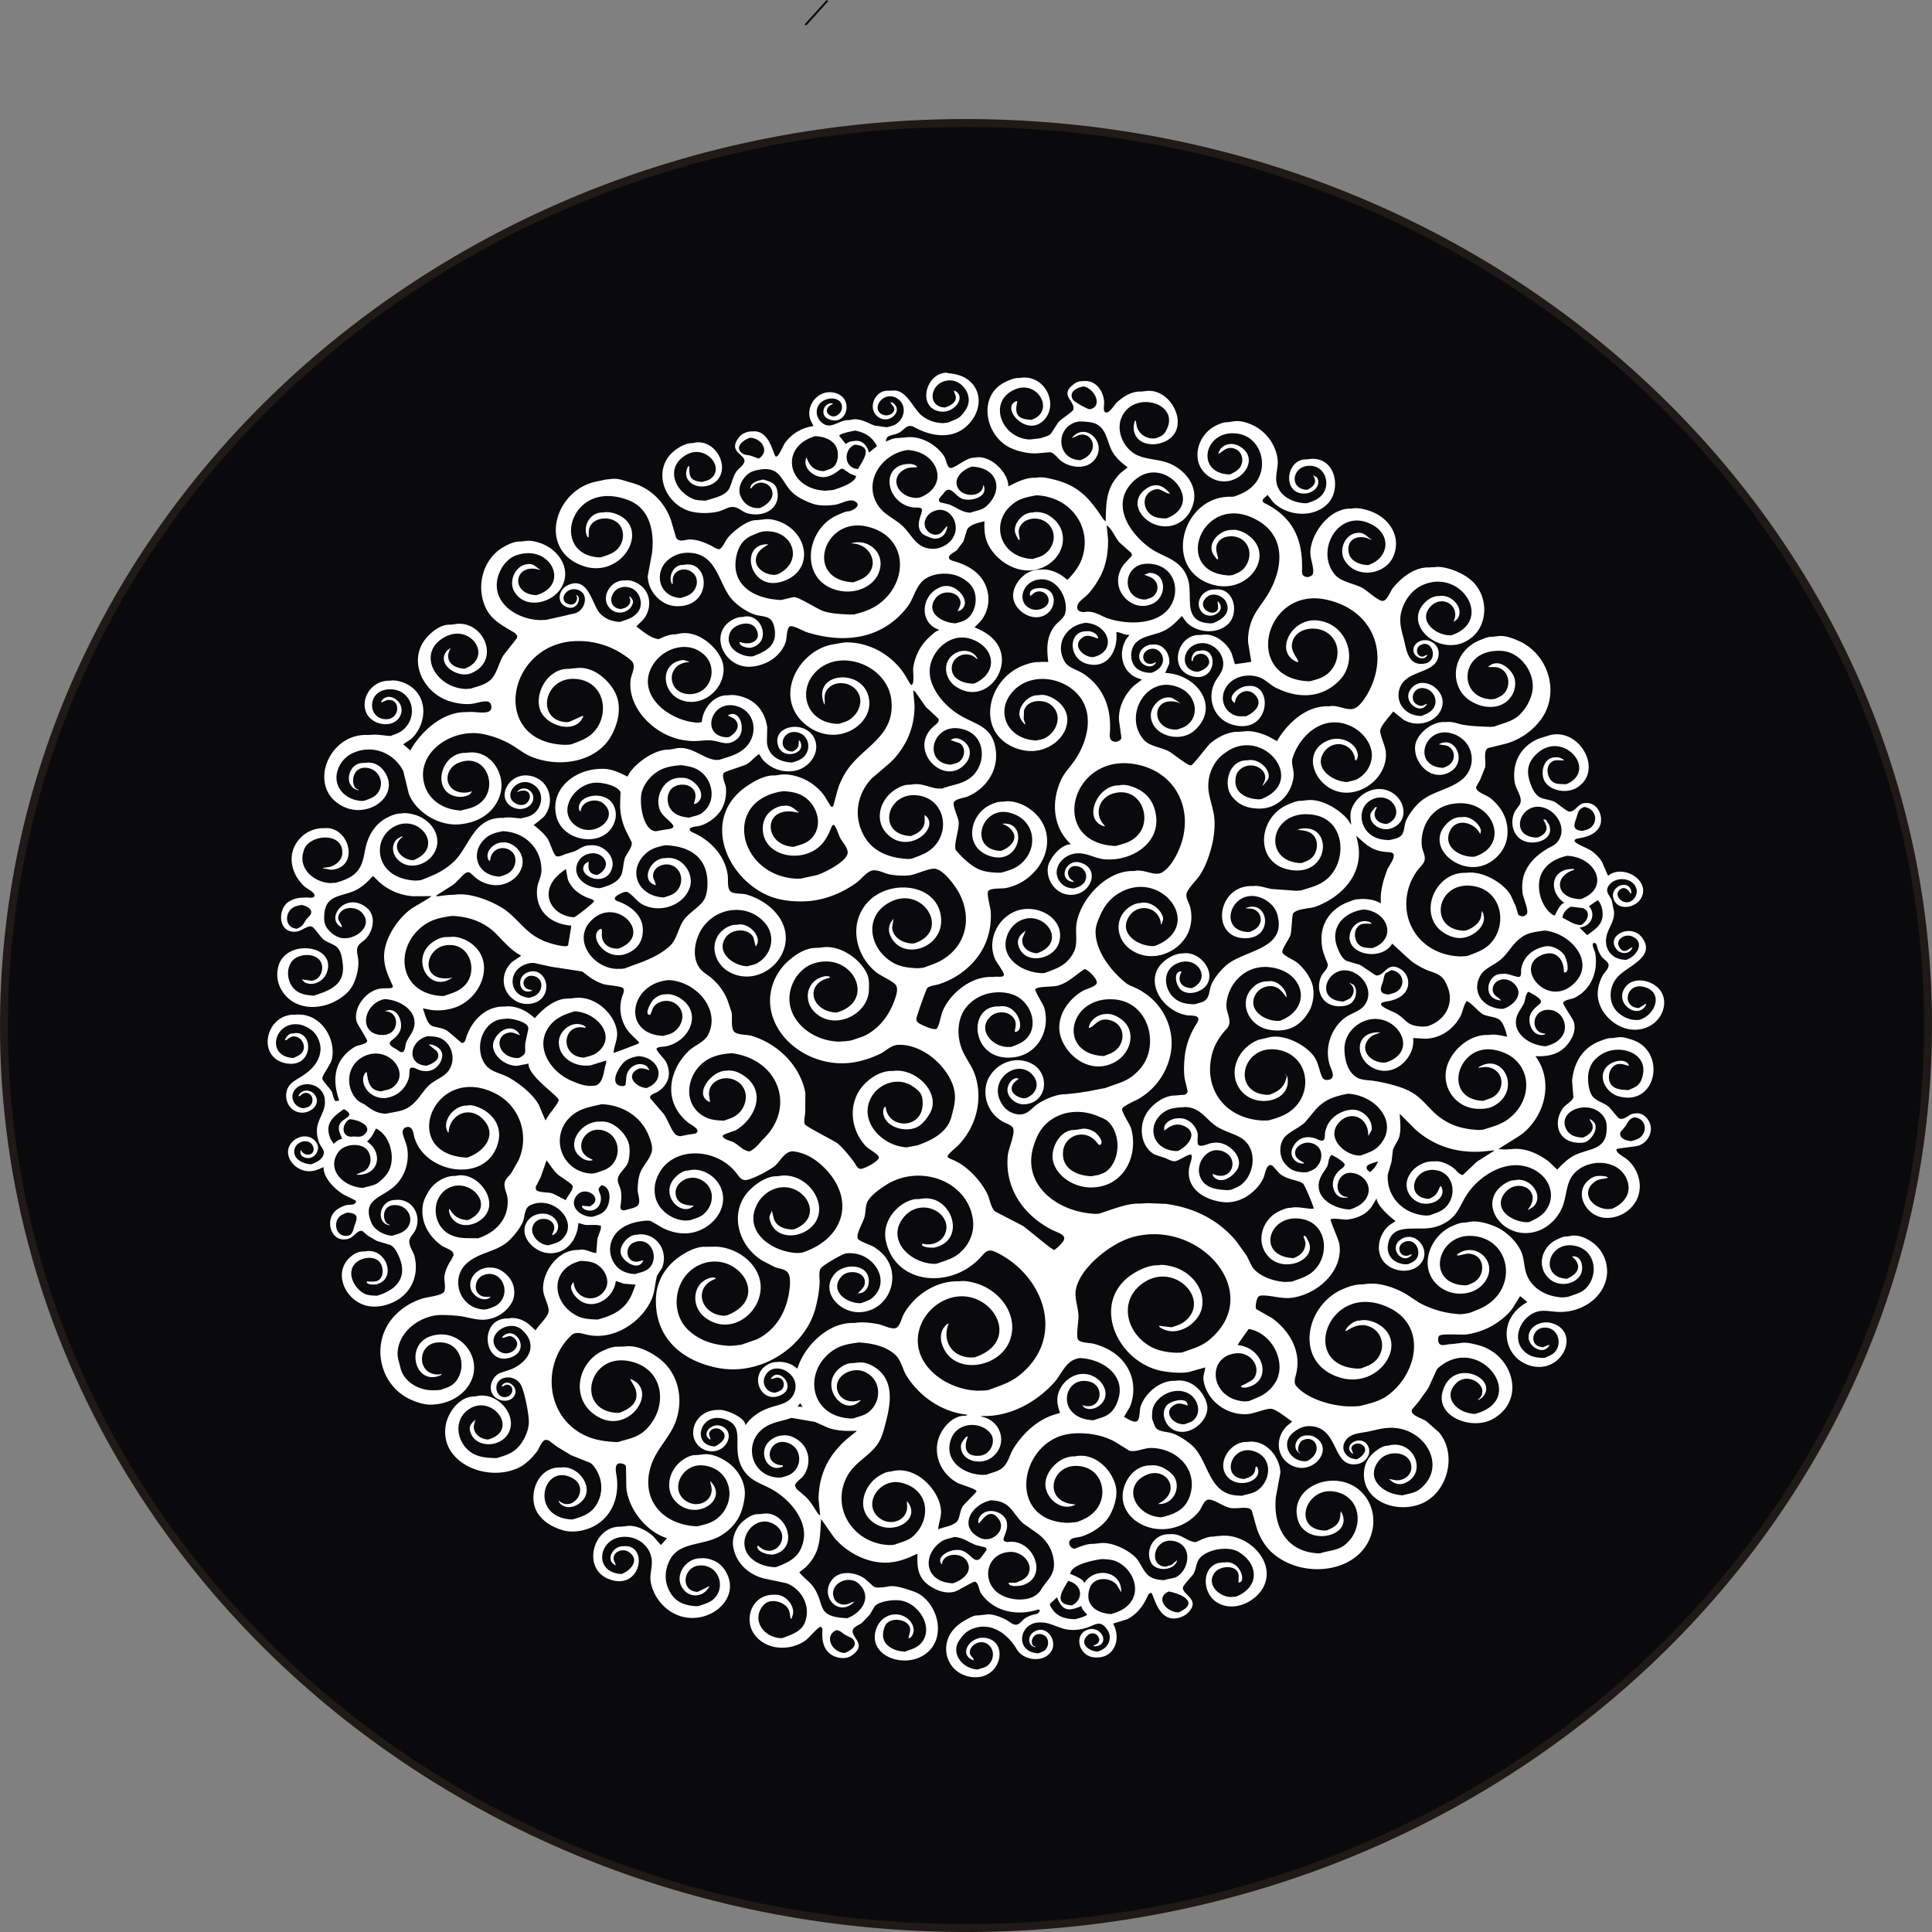 <svg xmlns="http://www.w3.org/2000/svg" xml:space="preserve" width="80" height="80"><rect width="100%" height="100%" fill="#808080" stroke="none"/><path d="M41.823 5.133c21.974.944 38.978 18.428 37.971 39.042-1.006 20.614-19.643 36.566-41.617 35.622C16.203 78.853-.8 61.369.206 40.755 1.212 20.14 19.849 4.189 41.823 5.133Z" style="fill:#0a0a0d;fill-opacity:1;fill-rule:evenodd;stroke:#1f1917;stroke-width:.327;stroke-linecap:butt;stroke-linejoin:miter;stroke-miterlimit:10;stroke-dasharray:none;stroke-opacity:1"/><path d="M34.63 67.5c-.529.247-.174.924.343.946.253-.088.615-.333.303-.61l-.29-.147c-.13-.08-.18-.167-.355-.19zm9.139-1.356-.29.262c-.021.061.046.152.075.197.222.343.53.429.96.447.078-.02.497-.128.5-.2-.076-.069-.239-.25-.234-.348-.573.246-.79.182-1.011-.358zm4.63-.244c-.565.232-.15.844.396.868.876-.388.186-.758-.397-.868zm-4.17-.436c-.199.343-.667.974.163 1.01.503-.263.416-.88-.164-1.01zm1.399-.907c-.317.042-1.29.223-1.31.62.104.034.566.221.56.35a.79.79 0 0 0 .035.002c.447-.667 1.554-.471 1.512.403l-.18-.304c-.223-.273-.722-.335-.988-.08-.111.106-.155.25-.18.404-.09.563.387.86.94.883.264-.086.48-.16.687-.36.602-.578.212-1.524-.496-1.827-.166-.07-.376-.082-.582-.09zm-6.104-.914c-.2.059-.414.088-.581.212-.784.586-.631 1.658.513 1.707.384-.124.867-.472.568-.939-.23-.36-.996-.324-1.02.162-.28-.317.318-.615.594-.603.574-.064.73.747 1.067.256l.193-.264-.04-.094-.405-.102c-.306-.113-.515-.309-.89-.335Zm1.517-1.52c-.821.166-1.375 1.102-.476 1.55.498.249 1.112-.292.8-.754-.406-.599-.76.164-.847.16-.035-.145.031-.279.136-.373.328-.297.946-.082 1.033.316.056.258-.057.456-.126.673-.022.07.005.122.077.143.022.004.048.009.072.017 1.075-.183 1.744 1.45.63 1.786-.1.03-.584.095-.574-.106l.026.001h.277c.186-.082.375-.137.487-.318.271-.443-.205-.972-.714-.957-.926.03-1.203 1.04-.62 1.613.443.437 1.541.537 1.889-.053.209-.354.542-.578.532-1.055-.01-.52-.268-.97-.701-1.282l-.584-.41c-.468-.446-.504-.915-1.315-.95zm-8.278-3.409c-.444.158-.875.173-1.242.503-.733.662-.374 1.922.72 1.969l.126-.009c.19-.058.33-.08.481-.216.392-.354.312-1.018-.213-1.21-.772-.283-1.14.888-.219.927v.047c-.666.316-1.13-.723-.425-1.151.104-.063.264-.138.399-.132.282-.048.553.096.733.248.428.359.459 1.013.131 1.438-.08.104-.328.255-.337.389.022.044.044.088.063.132.132.115.265.23.398.343.203.207.33.439.48.666l.09.09v-.012h.013l-.067-.667c.018-1.044.426-1.828 1.178-2.485l.388-.314.001-.025c-.414.017-.814.008-1.187-.13l-.53-.238-.98-.167zm.37-.613-.108.146.213.009-.106-.156zm11.584-1.868c-.588.076-.732.647-1.078 1.026-.728.8-1.827 1.424-3.004 1.374l-.001.025c.867.168 1.129 1.222.394 1.719-.448.302-1.238.12-1.239-.485 0-.2.24-.406.24-.41l.05.013c-.177.4-.13.841.5.782.438-.041.702-.616.417-.946-.435-.503-1.325-.415-1.587.19-.376.867.38 1.512 1.257 1.55l.176-.005c.241-.1.51-.127.704-.318.217-.216.262-.514.415-.762.362-.59.944-1.155 1.635-1.39l.295-.09c-.062-.203-.135-.414-.102-.657.08-.597.742-1.157 1.415-.89.535.213.826.89.284 1.268-.174.12-.447.18-.627.024-.013-.024-.026-.044-.04-.067.773.276 1.001-.825.248-.985-1.063-.225-1.382 1.542.212 1.611.235-.09.455-.119.659-.28.217-.173.313-.398.382-.651.26-.956-.683-1.606-1.606-1.645Zm-9.191-.64c-.341.048-.666.098-.947.27-1.338.812-1.125 2.799.668 2.876.035-.003.067-.004.1-.008.222-.086.429-.106.621-.259.554-.441.538-1.33-.138-1.655-.57-.275-1.376.203-1.133.825.104.265.372.408.696.383l.255-.05c-.692.767-1.78-.584-.887-1.316.136-.112.343-.223.535-.215.054-.004.11-.008.164-.016.035-.002.067-.004.1-.009.33-.033.672.167.874.361.59.565.423 1.44.234 2.157-.087.334-.167.658-.375.925-.395.505-.944.717-1.245 1.328-.63 1.273.285 2.724 1.774 2.788.04-.003.085-.003.126-.004.04-.004.076-.012.114-.02.288-.111.564-.156.795-.385.735-.73.59-1.931-.57-2.178-.87-.184-1.584.885-.892 1.452.454.373 1.159.145 1.168-.453-.004-.081-.01-.163-.01-.245v.012c.67.768-.663 1.546-1.489.805-.613-.552-.274-1.493.362-1.863.12-.071.29-.167.446-.16 1.006-.302 1.944.69 2.078 1.478.064.372-.084.595-.099.904h.035l.001-.012c.225-.084.681-.147.785-.377.085-.188.085-.391.196-.562.07-.11.573-.576.568-.621-.01-.1-.667-.279-.796-.35-.894-.5-1.139-1.633-.447-2.392.186-.205.467-.396.764-.383.03-.004.059-.013.089-.02v-.026c-1.064-.108-1.988-.774-2.511-1.615-.166-.266-.216-.634-.46-.86-.383-.355-.958-.49-1.55-.516zm16.176-.563c-.058.092-.444.614-.447.668 1.116.115 1.446 1.54.351 1.755-.04.008-.238.025-.21-.063.001-.008.457-.2.54-.336.29-.474-.155-1.06-.722-1.018-1.295.097-1.13 1.93.354 1.995l.075-.009c.027-.003.051-.004.076-.008.46-.19.74-.274 1.042-.694.582-.814-.056-2.13-1.059-2.29zm-27.655-2.82c-1.33.323-1.209 1.798-.09 2.305.228.102.5.113.787.125.704-.184 1.204-.463 1.458-1.138l.118-.309-.486-.037c-.111-.038-.223-.077-.335-.114-.096.825-1.16 1.371-1.735.556-.065-.092-.143-.243-.11-.366l.073-.127v-.012h.014v.013h.013c.065.72.972.902 1.322.263.205-.375-.065-.881-.436-1.052-.171-.079-.372-.098-.591-.107zm-9.664-2c-.13.046-.261.09-.354.198-.205.239-.135.73.257.765.324.03.328-.237.404-.448.107-.302.168-.48-.307-.515zm10.52-1.133-.11.127c-.022.106.062.22.08.316.053.287-.109.6-.437.61-.117.004-.347-.065-.34-.202l.324.025c.637-.32-.194-.917-.553-.433-.318.43.151.847.608.866.03-.003.059-.004.088-.008.2-.07.364-.106.505-.275.212-.255.294-.954-.166-1.027zm-2.271-1.03-.243.696-.213.417c.01.037.018.078.027.117.123.112.486.085.65.134.108.033.568.29.576.29v-.012c.065-.157.3-.401.286-.57-.01-.106-.518-.386-.643-.51-.184-.181-.294-.374-.44-.563zm-7.063-1.317c-.107.201-.178.373-.365.532v.012c.67.448.507 1.41-.43 1.37v-.026h.014l.297-.124c.296-.185.328-.59.14-.85-.255-.352-.952-.276-1.192.033-.555.719.161 1.475 1.002 1.511.232-.075.462-.086.653-.238.177-.142.354-.324.438-.518.245-.567.01-1.43-.556-1.703zm-1.085-.385c-.305.142-.401.705.065.725.198-.037.349.055.508-.068.448-.345-.198-.641-.573-.657zm42.537 1.758c-.14.061-.565.11-.394.347.031.029.065.055.097.083a.907.907 0 0 0 .3-.361c.01-.017.023-.03.032-.044l.001-.025-.04-.001zm-1.893-.28v.013c-.132.105-.102.34-.18.477-.12.207-.281.387-.33.633-.135.69.622 1.109 1.278 1.137.254-.082.491-.197.649-.42.331-.473-.013-1.03-.56-1.095-.673-.078-.843.97-.177.999l-.001.02c-.214.03-.396-.008-.51-.19-.2-.316-.101-.694.169-.937.068-.062.216-.14.214-.24-.001-.096-.445-.367-.552-.398zM14.24 45.927c-.49.336-.817.63-.543 1.254l.122.184c.063-.072.246-.21.349-.206-.061-.178-.189-.355-.115-.574.104-.31.741-.35.188-.658zm10.676-.206c-.514.125-.955.176-1.337.565a1.35 1.35 0 0 0 .945 2.308c.045-.004.085-.012.127-.016.244-.093.471-.128.667-.32.434-.433.32-1.245-.319-1.442-.797-.248-1.312.807-.581 1.144.04.02.081.044.122.065v.013c-.123.047-.283.008-.387-.052-.837-.477-.143-1.579.702-1.543.546-.06 1.088.51 1.188.939.05.22.03.512-.031.73-.074.254-.4.451-.43.706-.018.154.087.31.12.45.047.205.026.458-.01.672-.022.148.068.203.21.164.151-.043.41-.082.516-.2.122-.14-.013-.46-.013-.633-.001-.196.022-.413.066-.59.09-.375.46-.678.522-1.018.036-.202-.048-.423-.112-.593-.292-.78-1.026-1.306-1.963-1.347zm24.173.118c-.3.025-.59.025-.83.17-.82.499-.604 1.61.452 1.655.027-.003.05-.004.076-.008.418-.21.87-.766.217-1.041-.238-.101-.479-.034-.666.108l-.125.093.001-.013c-.075-.315.33-.51.614-.498.39-.016.705.321.766.64.018.097-.049.436.048.482.16.076.435-.112.617-.104.531-.091 1.175.492 1.024.985-.102.331-.724.823-1.05.388l-.026-.094c.785.382 1.145-.603.48-.906-.668-.304-1.2.462-1 1.011.173.474.623.552 1.152.575.046-.004.093-.012.139-.017.163-.073.306-.113.45-.235.52-.44.63-1.39.059-1.844-.284-.225-.79-.325-1.133-.558-.437-.299-.647-.762-1.267-.789zm8.87.277c.013.268.057.597-.001.884-.048.231-.197.39-.277.596-.022.17-.04.34-.061.509l-.155.53c-.06.904.63 1.658 1.619 1.701.04-.004.085-.012.127-.017.268-.102.493-.15.694-.376.444-.501.278-1.429-.516-1.497-.89-.079-1.223 1.153-.22 1.196.274-.121.333-.198.44-.47.017-.025.034-.045.05-.068.364.594-.748 1.09-1.255.419-.485-.643.213-1.466.978-1.433.298-.034.629.135.824.293.104.083.219.264.365.27.198-.185.394-.37.59-.556l.715-.448v-.012l-.027-.001c-.147.017-.294.029-.442.045a4.168 4.168 0 0 1-.85-.021 3.556 3.556 0 0 1-1.959-.901l-.64-.64zm9.705.15c-.236.082-.249.208-.375.388l-.179.21c-.11.256.223.377.443.387.152-.05.292-.074.408-.193.279-.288.15-.761-.297-.793zm-11.86-.977c-.563.114-.957.24-1.335.666l-.44.529c-.238.208-.518.322-.75.518-.329.278-.34.839-.09 1.159.205.261.415.366.787.382.05-.001.1-.004.151-.004.13-.058.25-.081.359-.183.34-.318.328-.935-.24-1.035-.335-.06-.747.238-.583.565.064.127.205.18.316.254.01.008.017.02.026.033h-.013a.456.456 0 0 1-.416-.17c-.12-.138-.123-.32-.047-.482.164-.352.493-.53.947-.379.074.025.207.114.296.088.01-.004.022-.009.031-.017.073-.054.05-.22.065-.31.081-.48.448-.819.937-.933l.087-.013c.027-.003.051-.004.076-.008.459-.02.848.387.835.793-.003.114-.117.194-.121.275l-.027-.002c.013-.81-.833-1.081-1.278-.448-.413.584.29 1.256.898 1.282a.924.924 0 0 0 .089-.008c.253-.105.51-.164.712-.37.914-.934-.084-2.132-1.278-2.183zm-29.386-1.554c-.19.037-.354.08-.51.188-.207.144-.615.773-.342.987.074.057.272.104.337.008.01-.091.022-.182.03-.273a.599.599 0 0 1 .466-.573.482.482 0 0 1 .388.083l.104.146h-.013v.012c-.17-.054-.333-.125-.504-.025-.474.285-.03.746.404.764.846-.323.519-1.282-.362-1.32zm3.883-.124c-.371.029-.675.081-.976.25-.929.52-1.133 1.939-.07 2.42.21.096.456.113.722.124.218-.084.416-.125.597-.293.43-.403.44-1.134-.165-1.396-.506-.219-1.123.108-1.045.66.013.082.027.165.035.247v.013c-.717-.28.057-1.326.69-1.299.29-.049.595.11.787.258.84.642.399 1.698-.375 2.187-.097.06-.572.183-.577.252-.01.13.358.216.447.262.207.107.417.37.672.38.258-.121.394-.342.589-.535 1.317-1.308.62-3.275-1.331-3.53zm22.944.88c.01.017.018.034.022.048h-.026l.001-.047zm-35.544-1.585c-.766.2-.878 1.186-.036 1.222.259-.084.649-.285.415-.608l-.322-.262h.013v-.012c.284.013.575.219.54.5 0 .004 0 .013-.003.021-.08.413-.45.7-.94.544-.079-.025-.278-.151-.364-.085-.073.056-.044.248-.06.336a1.13 1.13 0 0 1-.99.905.884.884 0 0 1-.724-.289c-.123-.143-.222-.35-.188-.555.01-.048.06-.22.125-.218l.001-.012c.01.004.018.008.022.012.044.375.112.762.602.784.15-.049.316-.057.444-.146.838-.583-.176-1.84-1.215-1.276-.666.362-.732 1.24-.25 1.761.107.117.26.155.383.245.268.197.447.328.83.344.339-.08.65-.086.936-.267.357-.226.524-.577.796-.864.246-.26.64-.364.848-.636.312-.41.198-1.085-.286-1.341-.16-.086-.367-.095-.58-.104zm3.348-.73c-.194.017-.376.02-.538.1-.66.319-.82 1.27-.407 1.815.233.308.65.346.967.527.458.26.969.666 1.234 1.117l.27.636a.05.05 0 0 1 .023.021c.086-.222.524-.686.537-.84.013-.16-1.276-.988-1.25-1.51l-.47.092c-.456.005-.91-.34-.993-.74-.091-.444.551-1.075.998-.687l.108.143h-.013v.012c-.127-.042-.264-.128-.416-.107-.657.086-.524 1.022.319 1.058.026-.003.05-.004.075-.008.367-.184.218-.261.262-.63.04-.191.083-.383.123-.576.013-.276-.595-.405-.832-.421zm2.75-.301c-.386.115-.76.252-1.022.582-.692.862.018 1.947.92 2.31.232.095.442.187.729.199l.125-.004c.047-.005.093-.013.14-.017.31-.156.297-.591.399-.894l.013-.125v-.013l-.639.198c-.676.098-1.334-.321-1.324-.97.004-.407.47-.855.93-.713.044.012.187.064.184.12h-.013v.012h-.014c-.94-.23-1.086 1.189-.047 1.233.201-.058.397-.09.561-.22.83-.661-.022-1.656-.945-1.696zm-7.88-.502c-.84.17-1.092 1.359-.21 1.476.856.114.886-.946.26-.973l.001-.025h.027c.462-.16.68.45.59.772-.052.18-.183.312-.34.434-.047.037-.11.09-.11.15.004.12.235.207.32.271.054.042.136.11.216.083.112-.038.109-.31.15-.403.1-.225.273-.396.326-.652.137-.661-.591-1.108-1.23-1.135zm11.77-.788c-1.64.132-1.957 2.235-.226 2.309.143-.046.276-.06.402-.14.434-.274.56-.88.101-1.198-.297-.205-.744-.118-.925.175l-.106.279a.318.318 0 0 0-.03.012c-.259-.008.076-.554.137-.616.127-.13.32-.24.518-.231.192-.037.434.054.572.139 1 .606.425 1.829-.587 2.018-.087.017-.319.004-.357.092-.03.072.325.43.376.519.077.134.119.294.131.456.027.333-.188.646-.472.814-.08.048-.275.104-.302.197 0 .013-.003.025-.003.033v.013a.06.06 0 0 1 .005.02l.558.646c.176.25.295.647.486.849l.032.024a.013.013 0 0 0 .009.005l.005.004.102.037.026.003.036.004.279-.057c.04-.004.075-.013.113-.017.04-.004.076-.012.114-.02.04-.005.076-.013.114-.017.272-.153-.17-.344-.312-.46-1.022-.834-.823-2.113.022-2.95.24-.238.652-.371.804-.657.557-1.056-.487-2.237-1.62-2.286zm33.044.872c-.136.168-.156.418-.252.608-.284.561-.919 1.021-1.656.934-.1-.004-.199-.008-.299-.017h-.013c.105.777-.754 1.657-1.618 1.26-.79-.363-.861-1.541.25-1.494-.01.009-.019.017-.027.021-.135.052-.26.08-.373.181-.49.442-.078 1.024.538 1.05.035-.003.076-.004.113-.009 1.573-.507.208-2.409-1.119-1.602-.378.23-.616.628-.606 1.073.009.432.132.945.544 1.17.194.105.5.092.73.133.491.087 1.086.225 1.496.458.379.214.613.528.928.83.508.486 1.09.704 1.88.738.06-.005.119-.009.177-.017.467-.15.82-.227 1.196-.576.969-.905.712-2.461-.746-2.725-1.532-.279-2.182 2.038-.467 2.112.218-.083.41-.109.576-.291.382-.422.16-1.095-.482-1.114-.093.009-.185.021-.278.034h-.013a.128.128 0 0 1 .013-.022c1.03-.652 1.798.967.629 1.603-.192.104-.439.132-.687.118a1.363 1.363 0 0 1-1.272-1.673c.15-.683.915-1.417 1.722-1.383.03-.003.059-.004.088-.008.219-.033.477.037.674.072.01.004.018.012.027.016-.031-.189-.14-.544-.283-.684-.161-.16-.53-.143-.732-.264-.206-.123-.478-.483-.657-.534zm2.554-.39c-.137.115-.117.34-.19.49-.108.22-.278.394-.318.654-.101.636.61 1.085 1.226 1.112.275-.073.498-.17.67-.402.292-.396.05-1.03-.46-1.099-.803-.107-.89.947-.247.974l.014.013-.002.025h-.013c-.48.143-.73-.45-.602-.808.062-.178.206-.3.36-.427.044-.037.089-.083.081-.144-.018-.128-.4-.333-.518-.387zm-18.373-.942c-.393.248-.657.56-1.111.686-.23.064-.715.025-.9.12-.014.008-.023.02-.036.028-.036.049.33.636.366.752.273.894-.22 1.944-1.26 2.07-1.786.215-1.957-2.165-.598-2.107.808-.137 1.119 1.073.64 1.053.021-.145.073-.31.021-.453-.153-.408-.745-.469-1.049-.157-.507.522.073 1.21.722 1.237.055 0 .11-.003.164-.004.245-.094.463-.163.647-.363.487-.53.173-1.432-.436-1.741-.312-.159-.707-.19-1.07-.126-.398.069-.786.3-1.025.614-.374.49-.37 1.214-.139 1.76.148.345.392.638.515.994.362 1.047.045 2.19-.693 2.945-.072.073-.46.38-.432.457.027.072.126.1.192.127.603.24 1.186.876 1.452 1.42.103.212.137.554.315.724l1.143.593c.203.128 1.206 1 1.316 1.005a1.75 1.75 0 0 0 .307-.286c.29-.318-.1-.399-.363-.528-1.204-.594-2.008-1.736-1.871-3.103.026-.277.305-.883.223-1.115-.05-.142-.29-.203-.416-.275a1.403 1.403 0 0 1-.728-1.353c.057-.86 1.089-1.514 1.938-1.04.74.41.622 1.6-.314 1.668-.379.03-.778-.318-.71-.678.032-.173.196-.448.432-.394l.027.012c-.086.077-.203.15-.253.25-.162.322.206.552.514.566.448-.145.641-.583.327-.957-.649-.776-2.011.268-1.205 1.299.176.223.537.392.856.29.182-.06.338-.245.49-.361.277-.214.846-.46 1.222-.443.04-.004.085-.012.126-.017.05-.004.101-.008.152-.016a2.21 2.21 0 0 0 .163-.017c.047-.004.093-.012.14-.016.04-.005.075-.013.113-.021.04-.004.076-.013.114-.017.04-.004.076-.012.114-.016l.583-.115c.04-.005.075-.013.114-.017.636-.244 1.022-.282 1.486-.84.779-.935.343-2.71-1.082-2.834-1.922-.166-2.402 2.26-.453 2.344.188-.073.342-.112.501-.246.4-.34.38-1.013-.168-1.215-.582-.215-.725.301-.953.292.04-.335.412-.589.768-.573.196-.009.368.081.508.17.73.46.504 1.425-.178 1.812-.967.548-1.985-.176-2.257-1.029-.242-.76.26-1.536.912-1.91.146-.085.483-.157.568-.296.092-.15-.327-.569-.49-.606zm12.696.045-.224.123c-.082.089-.081.213-.115.327-.07.231-.253.538.239.56.15-.049.293-.07.407-.183.303-.302.135-.769-.307-.827zm-38.9-2.243c-.434.061-.792.13-1.135.37-1.285.894-1.092 2.867.746 2.946.027-.003.05-.004.076-.008.354-.124.652-.193.902-.496.483-.587.15-1.722-.82-1.599-.79.1-1.068 1.236-.185 1.366.056.008.376.025.378-.029l.04.001a.128.128 0 0 1-.013.021c-.93.638-1.745-.812-.773-1.493.16-.112.373-.214.591-.205l.139-.004c.254-.037.546.077.729.185 1.236.736.565 2.434-.65 2.77-.257.072-.551.108-.854.072-.125-.025-.249-.046-.373-.07.004.009.01.017.01.025.078.2.161.642.406.716.188.056.384.07.548.16.131.071.62.526.65.53.13.017.163-.163.19-.246.21-.644.779-1.294 1.598-1.258.364-.057.78.122 1.02.305l.223.18.001-.013c.301-.361.854-.826 1.382-.803.067-.004.134-.009.2-.017.897-.152 1.725.662 1.812 1.383.04.327-.125.575-.14.88.078-.01 1.04-.385 1.04-.385l-.001-.07-.36-.354a1.57 1.57 0 0 1-.293-1.613c.027-.07.068-.187.01-.253-.087-.095-.654-.118-.815-.171a2.136 2.136 0 0 1-.567-.285l-.313-.238-1.306-.2-.7-.155a.96.96 0 0 0-.436.098c-.675.325-.567 1.308.266 1.344.117-.042.218-.06.314-.144.23-.201.248-.613-.086-.736-.495-.183-.72.532-.137.557l-.001.037h-.013c-.502.179-.647-.525-.215-.74.659-.326 1.11.574.621 1.068-.251.253-.732.28-1.043.1-.623-.362-.68-1.135-.176-1.62l.369-.249v-.025c-.403-.21-.68-.547-.997-.87-.484-.492-1.09-.734-1.858-.767zm-6.215-.454c-.147.02-.29.049-.405.137-.312.24-.282.824.206.845.245-.1.26-.195.396-.394l.162-.18c.135-.235-.168-.371-.36-.408zm51.468 1.058c-.289.042-.617.075-.857.215-.425.248-.595.645-.93.957-.26.241-.682.376-.858.662-.409.667.054 1.376.868 1.411.027-.003.05-.004.076-.008.417-.135.853-.61.458-1.011a.622.622 0 0 0-.363-.2c-.514-.06-.761.503-.322.753l.118.104v.012c-.82-.06-.567-1.12.018-1.095.026-.003.05-.004.075-.008.191-.033.6.177.685.12.078-.053.045-.243.06-.331.09-.49.463-.81.963-.918.31-.067.636.121.807.333.077.095.296.754.01.742v-.013h-.013c.009-.578-.39-.984-.996-.673-1.031.53.318 2.162 1.398 1.157.943-.88-.108-2.098-1.197-2.208zm-7.51-.87c-.878.135-1.399.797-1.06 1.61.074.18.164.394.35.512l.559.167c.12.058.64.44.694.442.351.016.444-.596.987-.271.387.23.445.764.111 1.066-.189.17-.436.244-.688.284-.623.1.255.4.39.48.494.287.395.527 1.13.559.035-.002.067-.004.1-.008.031-.003.06-.005.088-.009.716-.23 1.121-.925.822-1.643-.064-.154-.125-.296-.27-.417-.166-.14-.383-.182-.584-.267a3.148 3.148 0 0 1-.633-.364c-.081-.06-.799-.728-.799-.728-.489.813-2.147.396-1.69-.573.108-.23.392-.418.68-.343.044.008.15.044.147.098-.152-.008-.332-.029-.451.03-.332.164-.29.73.022.898.127.068.303.068.47.075 1.04-.363.666-1.526-.374-1.6zm-33.02-1.675c-.271.186-.508.387-.635.676-.293.665.259 1.289.977 1.32.11-.046.834-.616.823-.664-.018-.065-.124-.093-.183-.113-.388-.131-.774-.415-.904-.8-.027-.14-.052-.28-.077-.42zM65.04 37.54v.012a.591.591 0 0 0-.329.37c-.004.026-.005.055-.01.082.252.115.447.287.764.3.253-.126.45-.542.088-.7-.172-.02-.343-.042-.515-.063zm1.118-.267-.364.253c.297.324.101.804-.33.872-.018.008-.036.012-.052.02l.31.305c.388-.287.714-.487.627-1.033-.022-.136-.085-.32-.191-.416zM27.56 34.998c-.336.068-.603.134-.853.375-.724.694-.294 1.743.785 1.789.156-.06.305-.084.44-.185.354-.265.383-.84-.009-1.093-.334-.216-.869-.025-.882.373-.004.151.116.272.11.401-.669-.191-.202-1.15.406-1.125a.852.852 0 0 1 .616.145c.334.235.525.691.383 1.09-.262.732-1.26 1.087-2.002.654-.17-.098-.436-.442-.589-.488-.125-.037-.462.142-.504.253-.035.097.134.134.194.159.519.206.973.596.964 1.177-.004.418-.186.727-.56.916-.952.481-1.746-.7-1.198-.97.085-.043.062.158.06.19-.022.361.224.605.608.622.036-.003.068-.005.101-.009 1.48-.566-.143-2.25-1.188-1.113-.716.78.102 1.918 1.084 1.96l.214-.002c.04-.004.084-.012.126-.016.666-.255 1.294-.424 1.85-.91.312-.274.363-.749.586-1.08.214-.317.701-.567.867-.88.107-.2.133-.489.125-.736-.036-.974-.688-1.45-1.736-1.496zm-6.735-.582c-.243.05-.466.093-.66.243-.721.557-.487 1.596.53 1.64.157-.054.294-.085.423-.191.276-.227.328-.712-.013-.91-.35-.204-.749 0-.797.362-.005.025-.014.046-.018.07v.012a.789.789 0 0 0-.04-.002c-.228-.334.196-.773.576-.756.276-.03.554.171.682.368.446.688-.307 1.512-1.13 1.389a1.343 1.343 0 0 1-.683-.296l-.241-.214c-.031-.004-.06-.012-.09-.017l-.01.001c-.035.017-.07.038-.106.055-.175.148-.305.332-.5.478l-.678.43-.013.029.088.004c.04-.004.084-.012.126-.017.096-.012.194-.025.29-.033l.265-.012c.644-.1 1.498.258 1.956.537.439.267.745.691 1.147 1.021.344.283.75.45 1.21.54.095.017.303.065.384.004 0 0 .131-.779.133-.824-.91-.065-1.489-.654-1.417-1.517.022-.272.171-.474.18-.738.026-.878-.624-1.612-1.595-1.654zm44.067 1.02c-.441.1-.834.303-1.044.704-.259.494-.082 1.241.289 1.607.057.056.16.158.246.162.04-.091.237-.514.376-.509l.001-.025c-.652-.466-.556-1.433.42-1.392a.48.48 0 0 0-.002.038c-.86.257-.76 1.167.23 1.21.026-.003.05-.004.075-.009 1.2-.459.605-1.733-.59-1.785zm-8.73-.829c.01.05.022.102.031.152.35 1.288-.515 2.328-1.696 2.777-.254.095-.754.077-.942.274-.068.07-.056.75-.132.944-.058.146-.349.548-.323.678.027.136.512.33.646.453.266.247.467.512.578.823.123.346.067.833-.105 1.14-.188.337-.456.63-.858.757-.28.087-.619.085-.915.009-.802-.211-1.183-1.187-.532-1.757a.793.793 0 0 1 .553-.22c.03-.003.059-.004.088-.008.357-.041.735.363.72.672a.102.102 0 0 1-.022-.025c-.1-.121-.175-.25-.315-.343-.327-.217-.78-.056-.949.247-.336.6.297 1.068.89 1.093.04-.001.084-.004.125-.004 1.382-.529 1.007-2.088-.468-2.223-.976-.09-1.699.695-1.754 1.545-.018.295.188.571.11.84-.04.143-.175.24-.264.358-.16.209-.311.452-.393.701-.48 1.469.406 2.838 2.066 2.91l.175-.005c.027-.003.051-.004.076-.008.394-.112.73-.216 1.034-.508.817-.784.534-2.233-.715-2.416-1.457-.214-1.898 1.807-.393 1.872l.101-.009c.344-.131.587-.293.677-.66l.04-.125c.26 1.061-1.26 1.394-1.894.637-.616-.736-.139-1.816.727-2.125.147-.033.294-.07.441-.104.657-.144 1.597.373 1.89.872.15.256.179.59.309.813.055.095.207.103.302.061.218-.095.079-.366.022-.507-.275-.713-.013-1.576.588-2.037.24-.185.61-.265.801-.502.407-.51.063-1.199-.497-1.412-.98-.374-1.65 1.18-.358 1.235.085-.037.17-.077.255-.117.157-.12.228-.36.114-.53l-.133-.142c.061.033.123.064.184.095.196.214.101.652-.15.794-.177.1-.452.12-.667.071-.557-.125-.743-.726-.521-1.218.073-.16.28-.298.273-.495l-.158-.417a1.715 1.715 0 0 1-.098-.51c-.062-.76.388-1.38 1.08-1.644.138-.053.3-.132.467-.124.189-.033.5.008.669.063.08.033.159.069.24.104-.046-.495.104-.972.26-1.384.06-.164.316-.455.264-.637-.027-.097-.196-.095-.296-.102-.597-.043-.853-.315-1.247-.67zm-2.448-.234.027.002c-.01.008-.018.016-.027.02v-.025zM32.437 32.76c-2.575.364-1.86 3.521.551 3.625l.163-.004.673-.144c.3-.091 1.292-.581 1.278-.95-.01-.21-.242-.44-.33-.627-.034-.076-.177-.486-.244-.502-.065-.016-.106.106-.12.143-.156.395-.358.742-.776.956-.86.44-2.095.03-2.045-1.006a.906.906 0 0 1 .315-.655c.137-.112.361-.237.556-.229.34-.058.525.244.603.248l-.001.025h-.014v.012c-1.479-.378-1.477 1.358-.182 1.413.25-.08.477-.118.679-.296.579-.506.332-1.435-.29-1.805-.234-.14-.499-.187-.817-.201zm33.156.655c-.253.105-.243.225-.321.462-.088.263-.199.507.273.527.125-.041.25-.064.349-.156.306-.285.148-.787-.3-.833zm-37.37-1.733c-.432.037-.761.086-1.088.33-.26.194-.455.458-.548.743-.139.422.017 1.642.574 1.666l.305-.057c.035-.004.075-.012.113-.016.04-.005.085-.013.126-.017.063-.02.213-.041.176-.135-.058-.145-.416-.376-.527-.592-.284-.556.108-1.428.844-1.396.542-.06 1.17.737.628 1.062-.027.009-.052.017-.079.021h-.013c.031-.145.093-.293.051-.45-.108-.405-.724-.461-.997-.16a.625.625 0 0 0-.14.435c.018.485.399.716.908.738.174-.067.348-.074.503-.183.628-.44.483-1.381-.118-1.77-.214-.139-.44-.171-.718-.217zm24.051.835.027.001c-.01.008-.018.017-.027.02l.001-.024zm-18.131-3.343.027.002c-.01.008-.018.016-.027.02v-.025zm14.708-.043h.027c-.01.01-.018.018-.027.022l.001-.021zm-.022-.025h.026l-.026.026v-.025zm-11.017-.52.055.573a3.194 3.194 0 0 1-.326 1.503c-.173.338-.41.673-.708.942l-.736.629c-.653.69-.77 1.671-.266 2.467.38.6 1.045.837 1.803.87.045-.004.085-.012.127-.016.385-.148.706-.243.982-.574.594-.714.312-1.921-.754-2.046-1.283-.15-1.705 1.623-.27 1.685.362-.138.617-.33.563-.756.002-.043.005-.085.005-.128v.013c.682.477-.57 1.619-1.466.863-.678-.572-.407-1.546.31-1.953.135-.078.33-.17.502-.162.055-.005.11-.009.164-.017.402-.062.721.16 1.083.175l.138-.004c.405-.155.782-.169 1.139-.426.676-.489.705-1.68-.172-1.993-1.36-.487-1.856 1.378-.605 1.432.116-.041.228-.047.329-.117.246-.171.304-.597.026-.773-.121-.042-.242-.082-.364-.123 0-.004-.003-.008-.004-.012h.013c.218-.162.5.001.643.167.192.222.165.541-.005.763-.849 1.102-2.473-.487-1.37-1.481.083-.076.247-.174.22-.3-.003-.01-.004-.017-.009-.026l-.527-.494-.435-.625-.084-.051zm7.126-2.794c-.828.117-1.273.917-.839 1.625.148.24.528.324.76.48.817.542 1.15 1.385 1.104 2.344-.013.262-.058.464.265.478.09-.042.189-.057.208-.167-.03-.227-.063-.454-.095-.681-.057-.562.235-1.136.626-1.487l.302-.231.001-.025c-.804-.177-1.016-1.085-.613-1.696l.1-.12v-.013h-.013v-.013c-.2.008-.346-.108-.521-.116.086.699-.326 1.569-1.227 1.313-.77-.22-.774-1.376.01-1.342.183-.033.471.114.462.3-.205-.053-.412-.193-.628-.052-.466.302-.04.804.414.824 1.023-.225.685-1.381-.319-1.424zm.887-4.04c.018.195.04.39.057.585.01.571-.094 1.124-.346 1.576-.136.243-.29.477-.484.69-.114.125-.376.287-.429.444-.065.193.046.29.249.3l.075-.009c.35-.06.662.183.94.273.887.286 2.196.258 2.635-.61.368-.73-.01-1.632-.955-1.658-.264-.009-.485.06-.655.235-.413.423-.22 1.217.47 1.247.03-.003.059-.004.087-.008.107-.042.21-.059.296-.136.288-.26.175-.69-.186-.805l-.198-.076.192-.074c.716-.038.782.97.16 1.269-.682.326-1.398-.236-1.433-.882a1.095 1.095 0 0 1 .308-.82l.257-.276a.146.146 0 0 0-.036-.133l-.48-.427c-.178-.206-.302-.557-.524-.705zm-2.9-1.244c-.339.063-.638.113-.912.305-1.067.747-.648 2.274.745 2.334.16-.053.304-.08.446-.168.458-.286.592-.91.189-1.294-.357-.341-1.043-.27-1.194.215-.051.165.027.312.022.454a1.34 1.34 0 0 0-.05-.002c-.056-.123-.143-.244-.148-.391-.013-.335.357-.753.73-.737.208-.06.511.016.669.113.916.556.712 1.712-.211 2.146-.936.437-1.99-.228-2.329-1.015-.113-.265-.132-.563-.116-.887-.222.063-.64.139-.727.366l-.145.469-.261.354c-.09.092-.318.173-.34.302-.017.115.169.151.251.177.679.205 1.206.585 1.353 1.263.096.441-.027.9-.304 1.224l-.243.244h.014c.332.14.639.31.867.6.795 1.016-.407 2.676-1.646 1.853-.43-.286-.575-.904-.177-1.275.264-.246.708-.297.975-.025l.105.147a1.21 1.21 0 0 0-.05-.001c-.376-.383-1.03-.122-1.028.398.001.43.447.614.865.632.027-.003.05-.004.076-.009.971-.43.883-1.46-.103-1.827-.91-.339-1.754.531-1.752 1.328 0 .72.629 1.446 1.255 1.817.683.404 1.303.45 1.468 1.354.16.876-.355 1.663-1.142 2.006-.145.063-.52.098-.582.247-.056.137.18.615.201.8.036.321-.244 1.023-.103 1.192.235.281.606.634.935.778.233.101.504.131.795.143l.138-.004c.31-.088.571-.157.819-.373.763-.668.568-1.854-.486-2.112-1.17-.286-1.718 1.528-.352 1.587.365-.128.77-.489.439-.873a.739.739 0 0 0-.324-.224c-.018-.009-.031-.021-.047-.03 1.122-.118.719 1.866-.635 1.294-.972-.41-.705-1.695.136-2.078.128-.059.3-.133.455-.126.06-.004.118-.008.177-.016.321-.034.704.117.93.267 1.25.82.903 2.412-.3 3.095a2.369 2.369 0 0 1-.605.224c-.166.038-.636-.008-.743.121-.088.106.09.691.1.858.06 1.112-.437 2.012-1.324 2.611a3.406 3.406 0 0 1-.813.392c-.15.051-.362.059-.486.155-.049.037-.45 1.185-.457 1.278a.199.199 0 0 0 .082.168c.097.077.64.328.754.245.103-.076.18-.554.237-.695.293-.732 1.164-1.488 2.081-1.448.031-.003.06-.004.089-.008.102-.017.338.041.382-.067.035-.085-.306-.53-.358-.644-.34-.743.044-1.657.8-1.987.885-.383 2.11.26 1.85 1.249-.203.775-1.507.99-1.701.115-.083-.371.31-.552.312-.58-.044.1-.084.2-.126.3-.096.363.232.625.595.64 1.33-.463.245-1.888-.758-1.319a1.1 1.1 0 0 0-.48.592c-.323.893.574 1.515 1.436 1.552.035-.003.075-.004.113-.008.54-.193.923-.326 1.203-.848.197-.367.048-.825.132-1.262.183-.959 1.226-2.162 2.385-2.112.369-.105.842.24 1.147.057.34-.204.581-.661.718-.99.626-1.513-.078-3.18-1.838-3.491-2.678-.474-3.62 3.267-.805 3.388.35-.1.608-.148.88-.41.684-.657.18-2.083-.96-1.77-.564.155-.808.775-.461 1.233l.092.113v.024c-.956-.243-.315-1.738.597-1.699.27-.077.657.078.858.197.435.257.627.656.675 1.126.11 1.093-1.025 1.816-2.11 1.739-.428-.03-.741-.273-1.163-.25-.66.038-1.14.754-.644 1.258.13.132.302.188.507.196.142-.049.266-.077.377-.187a.425.425 0 0 0-.194-.722c-.435-.117-.584.379-.223.59.013.012.026.028.04.04h-.014v.012c-.678-.069-.324-.987.289-.8.807.244.47 1.234-.275 1.325-.699.086-1.17-.58-1.071-1.165.054-.32.544-.932.932-.915l.001-.025a2 2 0 0 1-.604-1.107c-.107-.54.005-1.113.232-1.578.14-.29.371-.513.552-.78.488-.723.795-1.79.239-2.575-.6-.847-1.997-1.103-2.769-.309-.803.826-.299 2.016.928 2.07.144-.034.27-.044.393-.113.493-.276.705-.965.224-1.357-.33-.27-1.005-.216-1.121.239-.005.12-.01.241-.013.362.026.061.05.123.075.185l-.05-.002c-.092-.115-.183-.22-.2-.371-.039-.372.364-.834.772-.816l.076-.009c.198-.033.428.064.572.15 1.36.805.018 2.657-1.577 2.048-1.645-.63-1.21-2.745.206-3.376.21-.095.511-.197.765-.186.027-.003.05-.004.076-.009l.301.002v-.013c-.071-.55-.071-1.079.295-1.507.156-.183.37-.29.417-.537.129-.69-.494-1.644-1.337-1.288-.49.206-.644.926-.086 1.148.361.143.902-.14.674-.54a.395.395 0 0 0-.549-.119l-.16.131.001-.012c-.113-.37.533-.37.732-.25.331.196.291.655.062.899-.545.58-1.514 0-1.504-.668.01-.509.53-1.084 1.101-1.06.345-.058.701.092.937.255l.223.168v-.012c.253-.265.476-.545.593-.884.437-1.267-.453-2.548-1.878-2.61zm-2.678-1.187c-.368.11-.84.504-.549.935.234.345.99.325 1.013-.158l.027.001v.013c.004.02.009.037.017.058.103.42-.541.595-.882.493-.34-.104-.519-.648-.807-.228-.055.08-.189.18-.19.284.014.025.028.052.045.078l.375.09c.295.112.528.328.886.343.236-.09.47-.096.666-.273.701-.632.501-1.588-.598-1.635zm-2.676-.686c-1.096.17-1.842 1.339-1.211 2.297.258.392.691.541 1.017.853.42.4.576.96 1.299.938.212-.009.409-.094.564-.214.736-.567.141-1.695-.615-1.324-.228.112-.39.366-.322.613.07.258.408.462.666.264l.242-.28v.013h.013c-.022.287-.236.553-.576.503l-.097-.025c-.023-.009-.048-.017-.073-.03a.29.29 0 0 0-.052-.02c-.103-.042-.207-.084-.277-.175-.282-.362.101-.843.017-.977-.046-.073-.271-.048-.362-.06-1.145-.17-1.39-1.822-.115-1.8.069.001.289.05.284.14l-.026-.002c-.146.013-.293 0-.417.052-.745.315-.405 1.184.405 1.218.05-.004.1-.012.151-.016 1.264-.484.764-1.914-.518-1.969zm-2.185-.222c-.484.226-.438.983.151 1.009v-.013c.182-.342.67-.937-.151-.997zm-4.303-.29c-.28.062-.716.405-.335.658.107.07.252.054.374.101.098.037.197.071.295.106.457-.282.156-.815-.334-.864zm2.663-.06c-1.494.448-1.145 2.188.43 2.256.026-.003.05-.004.075-.008l.114-.009c.05-.004.1-.008.151-.017.221-.07.918-.295.932-.577h-.013l-.243-.099a49 49 0 0 0-.25-.172c-.064-.05-.104-.034-.166.012-.173.129-.357.261-.575.298-.38.063-.807-.219-.847-.564-.005-.037.003-.23.047-.228.12.326.291.537.713.555.134-.051.276-.074.388-.166.12-.1.177-.27.19-.427.046-.56-.374-.832-.946-.857zm1.655-.232c-.1.02-.645.12-.65.217l.272.338c.07-.06.194-.12.294-.116.384-.084.572.167.659.447a.116.116 0 0 0 .022.024L36 18.73l.313-.255v-.012c-.21-.369-.456-.546-.91-.634zM44.876 16c-.286.044-.648.232-.444.556.05.079.61.41.708.388.528-.118.209-.835-.264-.944zm-5.645-.546c1.347.058 1.666 1.33.84 2.149-.622.618-1.523.469-2.212.085-.295-.165-.401.113-.64.234-.26.131-.52.055-.535.36.153-.059.314-.15.497-.143.05-.004.1-.008.151-.016.044-.002.084-.004.126-.004.665-.114 1.354.316 1.654.803.066.11.092.404.227.451.163.058.675-.434.99-.42.026-.004.05-.005.075-.01.635-.107 1.373.661 1.346 1.2l.014.002v-.013c.326-.158.705-.366 1.109-.348l.076-.009c.253-.037.533.042.75.097 1.013.26 1.465.836 1.983 1.623.031.029.06.06.09.091v-.012h.013c.014-.847.036-1.414.632-2.004l.267-.206v-.025c-.242-.165-.502-.408-.636-.66-.253-.478-.234-1.14-.978-1.204-.143-.013-.324-.038-.458-.009-.907.196-.9 1.546.117 1.59.916-.32.482-1.319-.151-.997l-.168.074h-.013v-.013c.558-.683 1.523.259.892.957-.343.378-.997.288-1.363 0-.145-.113-.25-.308-.44-.352l-.577.049c-.418.012-.925-.124-1.235-.32-.91-.576-1.142-2.075-.077-2.621.173-.089.41-.192.625-.183 1.03-.175 1.627 1.062 1.023 1.726-.712.779-1.824-.487-1.176-.76l.044-.003h.014c-.11.492-.053.744.577.771.99-.32.307-1.632-.63-1.276-1.204.456-.64 2.038.565 2.09.03-.003.059-.005.088-.009.093-.012.186-.02.278-.033.026-.003.05-.004.075-.008.146-.057.304-.077.426-.177l.32-.492c.11-.124.592-.43.617-.515.097-.341-.568-.59-.027-1.02.103-.083.229-.165.374-.158l.113-.009c.515-.025.79.461.818.863.01.11-.052.345.03.42.01.005.023.013.036.017l.027.004c.155.001.331-.329.44-.426.26-.235.607-.456.984-.44.026-.003.05-.004.075-.009.031-.003.067-.004.101-.008.9-.153 1.612.98 1.263 1.68-.336.67-1.67.756-1.735-.14-.003-.043.022-.313.06-.31l.001-.013.027.012c.017.081.03.162.046.243.076.27.334.473.646.486l.126-.004c.192-.067.315-.112.42-.289.687-1.172-1.342-1.748-1.832-.564-.24.58.118 1.316.677 1.56.343.15.781.162 1.147.273.711.215 1.347.913 1.163 1.675-.09.368-.3.698-.67.876-1.034.498-2.27-.761-1.293-1.446.1-.07.244-.145.38-.14.33-.037.581.328.611.33l-.013.012c-.268-.012-.384-.313-.752-.116-.432.231-.348.814.044 1.037.143.082.323.1.509.108l.076-.009c1.626-.622-.071-2.642-1.298-1.603-1.084.918-.32 2.19.639 2.86.438.307.925.374 1.292.812.156.188.259.435.291.675.094.712-.192 1.564.883 1.61.035-.003.067-.004.1-.008.352-.135.742-.39.567-.838-.113-.287-.562-.48-.832-.229-.48.447.378.895.483.445a5.765 5.765 0 0 1-.022-.291c.43.38-.292.841-.644.458-.346-.377.013-.963.53-.94.819-.091 1.004.979.564 1.416-.465.46-1.315.387-1.747-.068l-.176-.241-.027-.002v.013c-.215.226-.41.432-.698.58-.497.255-1.24.205-1.364.87a.803.803 0 0 0 .069.519c.132.249.395.35.7.364.026-.003.05-.004.075-.008.852-.326.35-1.22-.177-.937-.344.183-.17.692.242.549l.069-.038.035.002c-.164.315-.613.13-.685-.15-.08-.317.23-.604.558-.59.452-.05.735.443.667.808l-.16.367c1.337.058 2.298 1.433 1.201 2.393-.59.518-1.738.212-1.796-.59-.027-.39.38-.865.832-.78.11.022.297.189.344.19v.025c-1.141-.372-1.23 1.066-.168 1.112.03-.003.059-.004.088-.008.148-.052.277-.08.402-.176.547-.422.346-1.214-.219-1.507-1.408-.731-2.48 1.125-1.553 2.129.239.258.733.297 1.037.47.184.104.712.55.878.568l.022.001c.086.001.642-.77.801-.91.295-.258.755-.496 1.175-.478.07-.004.142-.008.214-.016.355-.055.778.094 1.05.225l.31.171.014.013v-.013c.39-.687 1.19-1.475 2.128-1.435.027-.003.05-.004.076-.008.331-.052.726.217 1.015.088.293-.13.592-.688.703-.954.669-1.616-.13-3.18-1.914-3.55-2.522-.522-3.467 3.268-.695 3.387.026-.003.05-.004.075-.008.243-.07.442-.112.646-.259.561-.405.663-1.308.06-1.73-.523-.366-1.437-.187-1.482.51-.018.294.269.563.263.687h-.013v.012c-1.02-.365-.292-1.861.823-1.73 1.239.144 1.703 1.651.897 2.48-.735.755-1.712.763-2.636.303-.245-.123-.433-.349-.7-.437-.607-.2-1.275.07-1.45.617-.131.407.068.831.483.973.135.047.281.025.427.033.357-.157.754-.51.37-.901-.325-.33-.8-.044-.82.346-.419-.218.196-.714.537-.7 1.08-.134.93 2.043-.63 1.603-.84-.238-1.115-1.204-.668-1.882.109-.168.213-.288.26-.496.105-.481-.326-1.01-.857-1.001-.828.012-1.01 1.15-.172 1.187.27-.077.614-.297.392-.61-.173-.245-.593-.142-.608.158-.017 0-.035-.001-.05-.003-.018-.189.096-.427.334-.416.79-.19.724 1.346-.325 1.049-.988-.28-.594-1.741.332-1.701.035-.003.067-.005.1-.009.53-.086 1.07.38 1.224.788.045.143.086.286.129.429.14-.021.282-.038.423-.057.085-.016.17-.029.255-.046l-.132-.801a2.212 2.212 0 0 1 .141-.875c.162-.44.46-.74.693-1.136.603-1.028.774-2.373-.481-3.062-2.246-1.233-3.563 2.198-1.128 2.303.046-.004.093-.013.14-.017.151-.068.29-.111.417-.232.35-.336.394-.957-.048-1.25-.338-.225-.952-.15-1.044.288-.046.224.074.383.066.538-.018 0-.035-.001-.05-.003-.11-.134-.207-.25-.22-.43-.032-.399.432-.796.844-.778.203-.033.433.067.578.155 1.327.805.102 2.617-1.472 2.08-1.998-.682-1.143-3.697.898-3.61.027-.002.05-.004.076-.008.376-.122.716-.297.942-.625.512-.742.12-1.95-.927-1.995-1.276-.055-1.574 1.643-.222 1.702l.076-.009c.128-.072.255-.127.357-.244.213-.25.152-.69-.195-.812-.38-.134-.524.201-.672.195.093-.36.526-.494.868-.3 1.056.599-.238 2.01-1.295 1.23-.753-.555-.463-1.683.309-2.073.127-.064.326-.153.482-.146l.266-.038c.314-.053.687.092.918.223.503.286.848.82.906 1.36.03.277-.068.541-.06.81.018.616.581.972 1.22.999.026-.003.05-.004.075-.008.253-.083.45-.15.623-.363.324-.4.135-1.107-.436-1.175-.81-.094-1.01.955-.198.99.223-.104.422-.279.275-.546-.005-.008-.048-.061-.01-.057.045.056.131.052.165.134.145.357-.25.644-.6.623-.882-.05-.69-1.45.144-1.414.046-.005.092-.013.139-.017 1.074-.107 1.305 1.25.75 1.837-.59.626-1.697.535-2.276-.053l-.228-.298-.15.14c-.134.138-.009.183.13.255 1.13.6 1.486 1.521 1.447 2.766-.005.172.069.236.25.244.093-.033.19-.057.209-.167.04-.268-.134-.6-.113-.913.05-.756.806-1.795 1.7-1.756.24-.053.53.02.735.088.792.26 1.33 1.013 1.022 1.838-.305.82-1.563 1.013-2.04.212-.262-.439.017-1.162.635-1.136.212.009.403.266.476.27v.012l-.013-.001v.012c-.459-.255-1.032-.082-.93.515.06.356.428.513.803.529.85-.275.99-1.219.189-1.663-1.391-.772-2.43 1.082-1.54 2.08.243.271.77.349 1.091.515.198.103.661.533.842.55h.031c.185-.016.314-.409.414-.532.343-.423.898-.88 1.515-.853.03-.003.059-.004.088-.008l.138-.004c.247-.042.585.056.786.132.318.121.64.3.867.56.631.73.512 1.985-.451 2.42-1.15.518-2.573-.813-1.556-1.702.142-.125.328-.223.534-.214.55-.093 1.088.575.72.978-.044.033-.088.064-.133.096a.574.574 0 0 1 .014-.033c.29-.66-.514-1.133-.987-.579-.48.56.21 1.14.807 1.166.036-.003.068-.004.101-.009 1.725-.6.412-2.744-1.17-2.092-.503.207-.835.703-.937 1.187-.084.392.035.75.122 1.09.111.436.172 1.118.87.99.568-.104.331-1.03-.184-.765-.187.096-.2.381.004.466.128.052.187-.06.288-.056-.143.274-.529.107-.578-.142-.054-.267.216-.48.482-.468.12-.013.256.058.337.115.145.103.226.27.22.445-.03.927-1.516.577-1.654 1.606a.831.831 0 0 0 .119.557c.2.276.444.4.812.416.165-.063.329-.122.454-.255.274-.293.119-.77-.264-.88-.59-.172-.778.69-.145.717l.168-.086h.026c-.254.49-.996-.064-.713-.546.436-.744 1.581-.064 1.325.71-.201.604-1.008.836-1.584.494l-.423-.344c-.129.174-.507.578-.538.771-.03.184.199.636.226.883.093.857-.662 1.65-1.536 1.708-1.293.084-2.139-1.685-.805-2.177.495-.183 1.153.12 1.188.64.003.048-.04.208-.103.205v-.012h-.012c-.062-.724-.944-.91-1.319-.286-.379.63.372 1.165.986 1.192l.348-.088c.486-.218.78-.767.644-1.279-.103-.387-.418-.744-.804-.933-1.167-.57-2.156.381-2.445 1.306-.07.224.058.47.045.712-.05.735-.634 1.405-1.466 1.381-.486-.016-.833-.167-1.099-.516-.369-.485-.12-1.516.657-1.483.416-.092.918.318.873.701-.018.135-.206.27-.208.33l-.027-.001c.001-.017.001-.03.004-.046.376-.598-.565-1.08-1.024-.532-.085.101-.115.233-.122.377-.027.526.449.765.964.787.035-.003.067-.004.1-.008 1.883-.72.18-2.917-1.338-2.02-.013.008-.03.016-.044.028-.022.017-.044.03-.065.044-.018.012-.03.025-.049.033a.326.326 0 0 1-.056.041c-.467.348-.705.983-.618 1.571.054.37.2.716.234 1.105.035.4-.031.863-.127 1.215-.11.403-.25.784-.47 1.128-.129.2-.53.575-.56.79-.022.16.09.329.134.468.132.409.08.911-.137 1.273-.456.758-1.513 1.112-2.313.547-.596-.421-.684-1.28-.082-1.728.116-.087.319-.196.475-.189.418-.119.883.257.953.602.023.114-.05.182-.054.276l-.027-.002c-.064-.747-1.004-.92-1.36-.265-.354.646.357 1.143 1.002 1.17.036-.002.068-.004.101-.008 2.125-.812.246-3.282-1.532-2.157-.362.229-.581.546-.735.902-.09.206-.187.418-.187.672.001.783.614 1.594 1.238 2.102.15.123.342.173.51.262.299.159.58.369.807.64.432.517.671 1.204.572 1.931a2.752 2.752 0 0 1-1.338 1.975c-.14.08-.622.287-.684.407-.057.108.327.667.37.83.315 1.164-.338 2.453-1.693 2.435-.69-.009-1.376-.457-1.537-1.068-.138-.523.273-1.339.9-1.312l.241-.037c.2-.053.433.029.577.124.106.07.4.393.235.526-.051.042-.129-.072-.153-.104-.452-.576-1.32-.32-1.39.378-.068.681.51 1 1.175 1.03.101-.021.203-.038.304-.057.13-.058.249-.082.359-.182.536-.483.546-1.468.069-1.985-.13-.14-.297-.19-.468-.264-.652-.282-1.425-.232-1.977.181-.377.28-.545.623-.677 1.034-.518 1.609.954 2.76 2.552 2.83l.139-.005c.454-.136 1.17-.438 1.651-.418l.252-.012c.04-.003.075-.004.113-.008.25.008.501.02.752.029 1.2.158 2.219.677 2.947 1.572l.415.583.226.458c.278.384.88.6 1.386.622.04-.003.084-.004.126-.009l.125-.004c.37-.142.706-.214.988-.531.591-.667.446-1.918-.623-2.074-1.34-.195-1.842 1.563-.292 1.63.304-.11.514-.323.49-.667-.017-.05-.03-.101-.047-.152-.01.004-.06-.112.01-.103.069.008.11.13.136.174.447.783-.892 1.368-1.569.741-.627-.58-.357-1.593.395-1.94.132-.06.296-.14.459-.134.25-.065.595.021.851.038.035-.003.067-.004.101-.004h.013c-.005-.103-.376-.975-.442-1.04l-.133-.074c-.327-.105-.596-.136-.852-.352l-.266-.297c-.036-.033-.1-.058-.15-.033-.146.07-.182.398-.243.528-.267.567-.952 1.086-1.69.994-.8-.1-1.552-.597-1.375-1.463.018-.098.15-.416.075-.497-.067-.071-.522.265-.686.27-.15.004-.293-.104-.425-.144l-.413-.137c-.59-.351-.656-1.182-.317-1.72.216-.343.727-.74 1.186-.72.055-.005.11-.01.164-.018.035-.001.067-.004.1-.008.045-.001.085-.004.126-.004.06-.042.11-.072.119-.148l-.123-.516c-.05-.304-.027-.723.017-1.049a3.17 3.17 0 0 1 .437-1.17c.047-.075.147-.205.1-.305-.056-.116-.341-.084-.466-.106-1.125-.202-1.9-1.63-.787-2.351.164-.107.407-.218.624-.209.658-.111 1.33.674 1.018 1.25-.176.324-.73.515-1.066.285-.239-.163-.391-.807 0-.79-.207.355-.05.673.417.693.877-.387.191-1.45-.675-.992-.583.307-.462 1.112.01 1.452.21.15.436.194.73.207.032-.003.06-.004.089-.008.15-.058.318-.065.437-.187.14-.144.134-.388.202-.572.102-.283.35-.58.577-.797.737-.709 2.601-.657 2.167-2.168-.101-.355-.462-.648-.845-.73-1.098-.232-1.603 1.418-.36 1.471.027-.003.05-.004.076-.008.144-.065.274-.124.365-.258a.448.448 0 0 0-.369-.705l-.187-.013c.958-.412 1.21 1.239.001 1.24-1.472.002-1.176-2.222.306-2.159.266-.041.541.084.786.12.341.026.683.05 1.024.075.031-.003.06-.005.089-.009.04-.001.076-.004.113-.008.417-.135.795-.213 1.123-.528.783-.752.685-2.405-.632-2.603-1.801-.271-2.156 1.93-.524 2 .027-.004.05-.005.076-.01.133-.059.258-.093.372-.193.266-.233.326-.726.053-.978-.151-.14-.332-.164-.56-.19-.021-.009-.039-.017-.06-.021 1.442-.395 1.414 1.878-.221 1.687-1.59-.187-1.484-2.199-.147-2.734.146-.058.325-.144.5-.136.05-.004.101-.009.152-.017.026-.003.05-.004.075-.008.615-.096 1.4.398 1.723.811l.123.189h.013c-.026-.18-.058-.402 0-.59.189-.633 1.009-1.144 1.695-.724.584.357.686 1.242-.061 1.484-.4.129-.908-.187-.836-.6.018-.104.202-.255.204-.296l.026.013h.027c.004.005.01.009.01.013-.232.339-.027.663.405.682.824-.315.224-1.394-.593-1.021-.607.276-.565 1.097-.075 1.462.222.166.453.214.773.227.165-.046.338-.057.47-.167.168-.144.138-.422.216-.615.111-.274.343-.581.574-.79.667-.601 1.89-.555 2.13-1.544a1.14 1.14 0 0 0-.116-.784 1.196 1.196 0 0 0-.861-.555c-1.03-.122-1.427 1.41-.184 1.463.135-.052.247-.096.342-.211.218-.266.08-.703-.308-.73a2.595 2.595 0 0 1-.212-.034c.679-.392 1.198.72.465 1.141-.76.436-1.504-.351-1.446-1.055.04-.498.678-1.032 1.215-1.008l.138-.005c.21-.016.429.08.623.115.353.064.75.073 1.136.09.059-.005.118-.01.176-.017.406-.156.807-.216 1.114-.562.23-.26.404-.58.458-.933.108-.707-.474-1.589-1.281-1.635-1.759-.101-1.833 1.944-.436 2.005.03-.003.059-.005.088-.009.027-.003.05-.004.076-.008.134-.068.27-.108.376-.224.295-.322.223-.915-.229-1.066-.134-.045-.282-.02-.422-.029l.001-.025h.014c.424-.379.994.143 1.08.528a.94.94 0 0 1-.154.722c-.52.755-1.737.407-2.11-.266-.44-.791-.018-1.747.83-2.077.15-.058.324-.143.501-.135.05-.004.101-.013.152-.017.026-.003.05-.004.075-.008.28-.048.616.087.835.18 1.29.551 1.782 2.226.905 3.334a2.738 2.738 0 0 1-1.377.93l-.756.187c-.228.099-.078.585-.129.796l-.2.503-.174.315v.03c.021.194.442.307.588.426.485.395.75.89.71 1.518-.036.506-.353.95-.808 1.19-1.132.598-2.682-.707-1.68-1.67.143-.136.34-.253.553-.244.036-.003.068-.004.101-.008.31-.03.692.295.735.56-.005.04-.01.082-.018.123v.013a.092.092 0 0 1-.023-.013c-.232-.462-.983-.67-1.243-.098-.28.612.325 1.037.92 1.063.035-.003.075-.004.113-.008 1.482-.48.776-2.344-.759-2.204-.336.029-.64.132-.888.343-.39.33-.606.892-.547 1.427.018.185.152.378.115.573-.03.164-.19.288-.287.418a2.414 2.414 0 0 0-.352.666c-.47 1.442.478 2.84 2.09 2.91l.163-.004c.031-.003.059-.005.088-.009.027-.003.051-.004.076-.008.365-.14.714-.244.985-.557.715-.828.378-2.278-.906-2.352-1.391-.08-1.68 1.804-.241 1.865.03-.003.059-.004.088-.008.315-.102.638-.336.649-.694.004-.042.013-.085.017-.128v.013c.321.529-.316 1.087-.86 1.12-.35.021-.754-.189-.963-.423-.737-.826-.022-2.327 1.172-2.275.673-.105 1.575.43 1.853.944l.196.426.106.352c.045.062.135.077.216.08l.107-.06c.01-.009.018-.021.027-.03.107-.137-.136-.658-.162-.843a1.822 1.822 0 0 1 .03-.709c.146-.504.484-.841.938-1.13.158-.102.344-.154.467-.306.408-.51.026-1.223-.538-1.415-.968-.33-1.531 1.18-.336 1.231.027-.003.05-.004.076-.008.39-.172.438-.392.215-.727 0-.001.05-.033.113.004.04.065.081.129.122.192.254.616-.595.895-1.08.658-.432-.21-.538-.767-.341-1.18.07-.148.254-.285.253-.468-.004-.263-.215-.502-.253-.775-.115-.812.26-1.49 1.004-1.797l.424-.132c1.267-.36 2.323 1.528 1.085 2.202a1.08 1.08 0 0 1-.646.083c-.243-.048-.44-.135-.587-.328-.25-.327-.12-1.07.43-1.047.132-.03.391.122.308.118v.013c-.136-.009-.318-.03-.426.02-.35.165-.272.741.045.9.121.06.292.055.445.062.027-.003.05-.004.076-.008 1.321-.585-.19-2.296-1.273-1.224-.412.406-.391.806-.197 1.299.062.156.163.348.319.45.189.125.474.111.67.228.113.068.479.374.577.387.254.033.38-.363.668-.35.57-.057.813.675.55 1.047-.174.245-.474.352-.768.402-.07.013-.231.025-.224.122.005.091.568.316.678.392.173.12.337.283.45.453l.259.596c.504-.428 1.45-.004 1.453.61 0 .692-1.07.956-1.236.305-.12-.469.578-.763.726-.337.01.021.04.163-.013.161-.082-.164-.258-.334-.453-.157-.183.165-.04.41.164.486.355.133.63-.27.524-.563-.18-.49-.98-.486-1.182-.016-.084.195.103.356.168.516.03.158.065.315.097.473.022.384-.193.62-.288.932-.165.542.13 1.041.749 1.068.026-.003.05-.004.075-.009.418-.159.764-.737.207-.963-.312-.127-.724.153-.512.466.217.32.405-.009.53-.005-.094.278-.468.299-.654.077-.476-.57.61-1.11 1.064-.472.564.791-.605 1.155-1.01 1.601a1.113 1.113 0 0 0-.288.936.952.952 0 0 0 .434.66 1.085 1.085 0 0 0 .735.195c.687-.195 1.033-1.165.176-1.37-.72-.172-.93.849-.19.88.049-.02.242-.164.284-.163v-.012h.014v.013h.013c-.28.634-1.199.085-.968-.526.257-.682 1.226-.524 1.566-.008.312.474.07 1.118-.4 1.404-1.016.617-2.296-.378-2.21-1.4.022-.243.1-.474.21-.67.067-.118.243-.268.238-.418-.004-.131-.223-.253-.299-.36a1.303 1.303 0 0 1-.182-.43c-.013-.056-.05-.138-.13-.126-.126.021.039.33.052.402.14.75-.146 1.522-.852 1.87-.121.06-.405.075-.469.2-.03.062.391.654.436.79.076.237.017.5-.096.699-.306.548-.762.76-1.481.728v.013c.741 1.012.409 2.436-.563 3.21-.123.097-.966.598-.968.628l.288.012c.04-.003.076-.004.113-.008.045-.002.085-.004.126-.004.578-.082 1.167.221 1.55.514l.354.337v-.013c.205-.213.427-.439.7-.579.544-.28 1.269-.21 1.333-.976.017-.214.022-.388-.075-.56-.508-.888-2.071-.337-1.562.498.134.22.384.287.66.3.239-.1.48-.277.386-.564-.035-.063-.073-.125-.11-.188.032-.03.122.054.142.071.283.247-.036.75-.307.862-.132.054-.388.038-.535.001-.698-.17-.757-.92-.397-1.407.117-.158.372-.257.428-.45l-.054-.687c.073-.73.428-1.362 1.157-1.636.142-.054.327-.13.495-.123.044-.004.084-.012.126-.017.047-.004.093-.012.14-.016.177-.03.385.047.534.092 1.484.443 1.074 2.81-.538 2.347-.565-.162-.933-.941-.348-1.33.19-.127.56-.221.75-.021.01.029.022.057.036.085v.012c-.135-.037-.319-.109-.47-.071-.354.088-.463.615-.247.866.158.183.446.196.705.207.132-.067.267-.105.382-.207.124-.113.176-.27.21-.432.187-.911-.953-1.27-1.66-.874-.509.285-.666.725-.595 1.268.027.19.069.392.2.536.17.183.46.235.654.414.099.092.365.46.444.48.23.055.403-.228.631-.218.39-.066.666.335.657.646a.755.755 0 0 1-.484.676c-.145.06-.922.114-.936.16l-.004.033c.013.146.33.292.44.388.553.48.711 1.295.265 1.88a1.39 1.39 0 0 1-1.092.542c-.849.013-1.429-1.04-.753-1.577.1-.08.234-.163.374-.156.057-.017.402-.003.399.063h.013a.226.226 0 0 0-.013.013c-.188.056-.352.033-.515.147-.63.441-.154 1.118.527 1.147.035-.003.067-.004.1-.008.027-.003.051-.004.076-.009.564-.248.86-.736.562-1.311-.41-.79-1.696-.76-2.207-.061-.246.336-.244.777-.373 1.177-.21.654-.847 1.247-1.657 1.2-1.07-.061-1.796-1.308-.847-1.993.121-.088.3-.196.464-.188.658-.173 1.28.651.776 1.106-.065.041-.13.08-.196.119v-.013h-.013a.128.128 0 0 1 .014-.02c.602-.781-.423-1.305-.94-.703-.553.643.176 1.217.888 1.247.03-.003.06-.004.088-.008.394-.175.684-.345.84-.749.128-.33.059-.694-.125-.97-.232-.348-.646-.581-1.09-.626-.894-.092-1.786.56-2.211 1.223-.252.39-.35.792-.78 1.086a1.726 1.726 0 0 1-.75.284c-.712.09-1.59-.198-1.729.7 0 .009-.001.017-.003.025-.002.03-.005.06-.005.091 0 .408.32.667.75.686.036-.003.068-.004.102-.009.12-.06.244-.096.329-.21.245-.328-.066-.932-.53-.687-.324.172-.15.664.238.53l.07-.037.04.001c-.005.009-.01.017-.013.025-.351.425-.941-.25-.491-.607.581-.463 1.258.302.945.853-.301.526-1.097.513-1.52.122-.48-.445-.312-1.225.157-1.609.079-.05.158-.1.236-.152l.001-.024c-.219-.147-.783-.658-.77-.92h-.013l-.001.012c-.045.071-.085.143-.128.214-.208.39-.623.59-1.078.645-.143.016-.625-.084-.689-.002-.026.033.333.843.359 1 .18 1.122-.882 2.082-1.949 2.238-.433.062-.855-.105-1.265-.092-.072.002-.134.034-.165.092l-.005.008c-.044.087-.112.378-.049.468l.65.368c.767.565 1.236 1.418.982 2.37-.04.144-.085.315.017.44.43.514 1.4.814 2.134.845.096 0 .192.002.288.001.027-.003.05-.004.076-.008.044-.002.084-.005.125-.005.433-.113.833-.193 1.19-.46 1.204-.9 1.618-2.868.013-3.622-2.478-1.163-3.765 2.423-1.278 2.53a1.89 1.89 0 0 1 .127-.005c.24-.092.468-.16.648-.362.419-.469.263-1.226-.387-1.407-.237-.066-.493.002-.68.11-.07.037-.139.078-.209.117v-.012h-.013c.065-.197.363-.44.598-.43.22-.058.506.017.68.105 1.46.722.145 2.792-1.543 2.242-1.863-.608-1.404-2.968.144-3.642.236-.103.544-.215.83-.203l.076-.009c.026-.003.05-.004.076-.008.569-.082 1.24.175 1.654.416l.529.351a3.958 3.958 0 0 0 1.733.485c.05-.004.1-.013.151-.017l.215-.037c.462-.178.818-.311 1.142-.705.762-.927.304-2.425-1.074-2.485-1.416-.06-1.904 1.98-.263 2.05.035-.001.067-.004.1-.008.167-.064.316-.118.442-.256.277-.3.246-.874-.206-1.019-.28-.09-.466.053-.652.045l.001-.046c.697-.52 1.57.18 1.263.923-.338.814-1.505.933-2.126.3-.745-.758-.244-2 .657-2.396.146-.065.347-.15.522-.142l.24-.038c.303-.047.716.078.96.175.482.19.946.627 1.141 1.083.113.265.105.559.188.84.185.623.8 1.006 1.51 1.037.035-.003.076-.004.113-.008.045-.004.085-.013.127-.017.276-.106.55-.15.761-.381.535-.582.346-1.645-.584-1.747-1.041-.114-1.357 1.332-.229 1.38.346-.152.629-.414.35-.787l-.141-.136c.432-.067.496.526.349.77-.243.404-.867.487-1.243.189-.595-.472-.394-1.34.258-1.655.112-.054.274-.135.412-.13.045-.004.085-.012.127-.016.436-.115.952.21 1.195.49.278.321.42.793.33 1.243-.164.815-.968 1.381-1.855 1.407-.378.013-.727-.116-1.065.005-.648.229-1.031 1.136-.468 1.641.217.195.43.244.763.259.031-.003.06-.005.088-.009.156-.078.315-.124.428-.268.279-.357.09-.991-.453-.98-.542.008-.672.787-.066.813.077-.034.154-.063.23-.095l.04.002c-.234.449-.85.092-.867-.307-.017-.458.527-.729.972-.594 1.235.374.39 2.191-.962 1.738-.916-.307-1.192-1.425-.621-2.147.145-.183.334-.343.546-.458.004-.008.009-.012.017-.02h-.013c-.096-.08-.193-.157-.29-.235l-.306.494c-.261.363-.705.687-1.116.865a3.147 3.147 0 0 1-.786.226c-.206.03-1.02-.046-1.134.054-.004.004-.01.008-.017.016-.036.047-.04.147-.031.205.052.281.33.12.529.129.05-.004.1-.013.151-.017.045-.004.085-.012.126-.016.046-.005.093-.009.14-.017.228-.037.51.037.71.09 1.46.383 2.014 2.313.568 3.078-.845.446-2.363-.114-2.035-1.184.439-1.431 2.407-.473 1.613.29l-.144.099v-.034c.556-.47-.374-1.19-.899-.686-.615.592.014 1.254.758 1.286 2.266-.595.21-3.325-1.468-1.947-.01.008-.018.017-.027.02l-.027.026c-.009.008-.017.02-.03.033a.116.116 0 0 1-.023.025l-.35.77-.404.566-.272.322c-.004.017-.01.033-.013.052 0 .017.001.033.003.048.04.17.463.284.603.388l.516.454c.795.918.362 2.61-.847 3.005-1.037.338-2.308-.206-2.253-1.325.018-.385.192-.68.498-.907.13-.098.318-.222.498-.215 1.059-.301 1.668 1.125.705 1.545a.53.53 0 0 1-.557-.076l-.115-.092c.1.02.2.037.299.055.33.021.635-.214.635-.528-.001-.66-.932-.761-1.314-.32-.634.734.1 1.433.962 1.47.241-.078.465-.08.67-.233 1.127-.842.394-2.353-.887-2.543-.444-.066-.817.052-1.196.133-.314.066-.69.066-.91.314-.314.354-.072.816.413.837.217-.09.528-.4.218-.603-.154-.101-.432-.037-.445.162.027.067.05.135.076.201h-.013v.012a.092.092 0 0 1-.023-.012c-.435-.343.377-.832.658-.305a.474.474 0 0 1 .017.375.608.608 0 0 1-.435.362c-1.083.215-.754-1.423-1.892-1.557-.33-.038-.58.079-.805.27-.497.421-.17 1.15.484 1.178.035-.003.067-.004.1-.008.724-.362.347-1.156-.207-.846-.137.077-.247.488-.076.496l-.001.012h-.013l-.001.012c-.374-.201-.118-.752.287-.734a.542.542 0 0 1 .354.079c.767.465-.026 1.496-.845 1.216-.78-.267-.871-1.214-.29-1.722.056-.045.113-.09.168-.136l.001-.025h-.013c-.168-.121-.633-.485-.83-.514-.21-.034-.704.198-1.002.217-.93.06-1.716-.63-1.819-1.422-.022-.185.063-.343.071-.51l-.675.189c-.308.06-.762.02-1.076-.034-1.936-.346-3.068-2.946-1.169-4.075.266-.159.637-.324.98-.31.168-.044.396.009.55.046.773.188 1.42.918 1.25 1.731-.12.569-.881 1.15-1.54.892-.013-.005-.279-.109-.214-.163 0 0 .452.057.52.06.176-.069.34-.103.493-.218 1.156-.862-.334-2.473-1.626-1.656-1.088.688-.808 2.058.211 2.655.316.184.686.257 1.109.275l.125-.004c.04-.003.076-.004.114-.009.396-.151.766-.234 1.103-.51 2.342-1.923-.37-5.037-3.155-4.266-.906.25-2.18 1.263-2.353 2.164-.072.366.106.756.107 1.134 0 .212-.113.838-.009.959.109.127.483.118.649.162.666.178 1.21.557 1.48 1.163.2.445.2 1.001.002 1.461l-.237.403c.12.055.385.252.534.178.127-.063.107-.455.145-.582.163-.54.78-1.118 1.439-1.09.677-.115 1.218.472 1.322.998.123.625-.72 1.36-1.381 1.035-.356-.176-.553-.694-.294-1.012.163-.201.886-.383.868.003-.17-.06-.361-.135-.54-.033-.473.264-.124.787.351.808.031-.003.06-.005.088-.009.118-.052.236-.07.337-.156.367-.312.19-.904-.203-1.113-.6-.319-1.404.135-1.494.722-.003.08-.01.162-.013.242l.005.059c.003.02.005.037.01.059l.115.304c.004.008.013.016.017.024.01.009.018.021.027.034.166.158.47.137.685.213.264.093.537.28.751.455.745.607.682 2.026 1.898 2.114l.05.003.075.004c.018 0 .035.001.05.003l.04.001c.236-.076.457-.083.657-.233.588-.439.617-1.405-.207-1.625-.906-.242-1.331 1.12-.354 1.163.264-.085.438-.149.463-.453.001-.024.018-.07.05-.06l.04.05c.226.569-.856.916-1.29.322-.397-.54.161-1.422.863-1.392.79-.122 1.355.646 1.372 1.27l-.189 1.019c-.118 1.184.413 2.266 1.767 2.324.031-.003.059-.004.088-.008.343-.111.686-.106.976-.323.794-.593.78-1.943-.314-2.209-1.261-.307-1.89 1.536-.504 1.595.036-.003.068-.004.101-.008.334-.138.551-.274.558-.676.005-.037.013-.077.022-.115.615 1.057-1.506 1.53-1.799.293-.286-1.208 1.21-1.918 2.266-1.37.65.337.971 1.076.853 1.774-.311 1.837-2.847 2.206-4.171 1.017-.32-.287-.545-.7-.655-1.084l-.18-.642a.205.205 0 0 0-.126-.105c-.228-.068-.526.029-.773-.021-.302-.065-.571-.295-.838-.342l-.047-.005c-.018.003-.031.005-.046.009-.164.045-.259.352-.352.472-.524.67-1.497.957-2.323.58-.425-.194-.742-.538-.828-.982-.125-.656.383-1.525 1.17-1.491.177-.03.406.05.535.122.185.106.372.244.457.437.2.452-.118 1.063-.694 1.039v-.013l.014.001v-.013c.987-.51.3-1.565-.54-1.17-1.006.471-.434 1.699.638 1.745.625-.137 1.055-.374 1.215-.984.264-1.003-.544-1.857-1.614-1.887-.32-.008-.64.19-.93.11l-.562-.35c-.487-.285-1.164-.416-1.817-.354-2.145.2-2.766 3.583-.205 3.693l.138-.004c.027-.003.05-.004.075-.008.036-.003.068-.005.101-.009.045-.004.085-.012.127-.016.32-.123.583-.252.795-.53.48-.631.222-1.629-.645-1.772-1.26-.21-1.647 1.515-.24 1.575a.128.128 0 0 1-.014.021c-.578.283-1.191-.27-1.22-.81-.032-.567.584-1.221 1.206-1.195.88-.194 1.614.63 1.72 1.312.055.36-.077.754-.217 1.048-.214.448-.73.797-1.206.953-.134.044-.356.037-.462.132-.136.123-.01.37.166.378.21-.081.509-.212.75-.201.059-.005.118-.009.176-.017.031-.003.06-.004.089-.008.514-.096 1.328.324 1.59.678.155.21.268.52.486.682.165.122.389.156.622.166.208-.08.42-.052.6-.194.463-.37.54-1.26-.185-1.421-.846-.188-1.1 1.026-.363 1.058l.251-.074.2-.175.001-.012h.014v.013h.013c-.125.421-.891.466-1.083.064-.248-.518.125-1.188.772-1.16.5-.05.698.31 1.089.326.192-.085.474-.236.7-.227.045-.004.085-.012.127-.016.027-.003.05-.004.076-.009.04-.001.075-.004.113-.008 1.147-.114 2.297 1.065 1.797 2.089-.32.653-1.295 1.125-1.992.63-.628-.446-.56-1.656.367-1.616.654-.111.92.844.587.829v-.012l-.013-.001c.005-.14.031-.303-.026-.414-.168-.315-.743-.24-.94 0-.385.467.12 1.007.649 1.03l.075-.009.126-.004c.994-.38.975-1.35.117-1.86-.441-.263-1.367-.097-1.642.317-.122.183-.11.433-.235.616-.075.108-.398.439-.419.534-.067.31.824.517.142 1.114l-.1.066c-1.07.527-1.246-.953-1.367-.953a3.598 3.598 0 0 0-.094.052l-.157.31c-.162.296-.422.59-.755.742l-.563.172c.004.009.009.017.009.025.328.595.065 1.461-.807 1.373-.642-.065-.853-.98-.219-1.155.506-.138.862.525.39.682a2.097 2.097 0 0 1-.162.02h-.013c.001-.016.001-.028.004-.046.486-.133.073-.717-.264-.403-.344.32.04.65.426.666.203-.07.355-.168.448-.356a.563.563 0 0 0-.022-.505c-.303-.48-.494-.262-.878-.13a1.793 1.793 0 0 1-.756.084c-.47-.056-.796-.364-1.316-.292-.763.106-.879 1.228.063 1.269.102-.042.21-.063.289-.144.192-.196.153-.585-.164-.647-.424-.084-.5.495-.25.506v.033c-.326-.071-.32-.458-.076-.623.534-.364 1.011.355.74.788-.315.504-1.16.387-1.433-.082-.354-.608-1.047-1.16-1.838-.843-.255.102-.386.255-.534.466-.381.542.121 1.19.762 1.217.13-.058.271-.066.388-.152.31-.232.329-.72-.022-.923-.295-.17-.71.069-.698.384.005.125.17.212.164.311-.657-.214-.178-.997.447-.933.988.1.742 1.616-.355 1.632-.786.013-1.319-.626-1.225-1.33.068-.514.438-.863.891-1.092.11-.055.246-.141.384-.135.113-.009.227-.021.34-.034.27-.06.688.115.887.23.108.064.242.189.384.187.136-.001.26-.192.365-.263.12-.08.28-.143.425-.171l.06-.009c.134-.06.195-.23.019-.174-.893.275-1.844.041-2.334-.704-.075-.115-.085-.404-.233-.461-.067-.025-.702.376-.858.417-.267.068-.55.004-.773-.103-.683-.33-.79-.752-.754-1.471-.01.003-.017.008-.026.008-.363.172-.686.31-1.118.352-.89.084-1.794-.416-2.3-1.022-.076-.09-.532-.77-.552-.77-.045.87-.036 1.385-.631 1.991l-.267.207c.174.233.444.396.606.643.483.733.064 1.204 1.384 1.26.61-.233 1.04-.883.48-1.42-.406-.388-1.183-.045-1.06.509.075.335.445.435.735.266a.928.928 0 0 0 .104-.033h.013v.013c-.655.64-1.439-.263-.903-.932.324-.404.973-.308 1.35-.041l.378.334c.09.044.2.029.308.033.044-.004.084-.012.126-.017.04-.004.076-.012.114-.016.257-.068.603.033.822.105.214.069.424.13.6.26.778.576.996 1.9.094 2.47-.908.573-2.396-.03-1.943-1.148.176-.437.697-.702 1.18-.432.263.145.458.507.274.78-.026.042-.08.103-.14.1.01-.155.104-.297.054-.45-.11-.338-.72-.423-.961-.158-.078.085-.112.216-.135.33-.106.526.383.81.89.831.24-.084.499-.152.673-.349.57-.643-.124-1.731-.947-1.778-.296-.017-.778.046-.973.246-.068.117-.137.235-.207.352l-.3.317c-.108.103-.355.17-.397.305-.108.333.642.6-.066 1.078-.252.17-.64.095-.864-.069-.249-.18-.332-.478-.338-.773l.005-.278c-.022-.025-.04-.051-.061-.077-.094-.029-.503.465-.63.557-.663.477-1.7.414-2.156-.29-.412-.634-.046-1.633.868-1.594.432-.043.837.432.758.812l-.053.163v.012l-.04-.001c-.036-.143-.027-.271-.098-.398-.177-.309-.744-.467-1.018-.168-.52.565-.05 1.343.712 1.376.027-.003.05-.004.076-.008.521-.2.913-.317.991-.938.072-.568-.303-1.132-.84-1.33l-.93-.196c-.693-.177-1.21-.709-1.281-1.388-.035-.354.158-.763.416-.981.156-.132.396-.302.614-.292.068-.005.135-.009.202-.017.963-.164 1.553 1.401.478 1.677-.202.05-.72-.08-.707-.335h.013v-.012h.036c.668.635 1.418-.4.683-.877-.622-.403-1.286.188-1.262.794.022.596.648.938 1.251.964l.076-.009c.61-.234.996-.446 1.122-1.117.154-.828-.568-1.666-1.265-2.071-.433-.253-.868-.336-1.185-.77-.197-.268-.272-.575-.285-.925-.022-.544.113-1.026-.536-1.24l-.088-.025-.071-.012c-.883-.154-1.195 1.127-.246 1.168.269-.119.621-.428.242-.693-.172-.12-.462-.033-.48.182.023.078.04.157.063.235-.407-.197.005-.69.39-.584.672.184.33 1.101-.375 1.061a.768.768 0 0 1-.731-.682c-.052-.583.433-1.054 1.053-1.027.282-.044 1.113.324 1.099.618h.013v-.012h.014c.21-.307.563-.547.914-.676.445-.166.914-.17 1.096-.659.295-.792-.878-1.376-1.215-.679a.473.473 0 0 0 .424.692c.094-.038.18-.056.258-.125.154-.14.115-.43-.103-.491-.133-.038-.228.053-.34.048a.57.57 0 0 1 .012-.033c.319-.475 1.062.353.436.684-.836.441-1.37-.768-.62-1.223.106-.064.255-.134.393-.128.242-.037.512.033.692.138l.185.133c.272-.897 1.247-1.939 2.364-1.89.026-.004.05-.005.075-.01.26-.043.655.01.9.055.19.033.562.238.746.16.17-.073.238-.434.322-.58.434-.759 1.316-1.393 2.307-1.35.233-.041.551.038.748.102.97.321 1.71 1.329 1.335 2.349-.436 1.18-2.439 1.481-2.825.095-.06-.213-.03-.483.11-.65.034-.044.115-.147.183-.144-.28.677.1 1.368.898 1.402l.163-.004c2.284-.737.357-3.427-1.49-2.225a1.939 1.939 0 0 0-.733.904c-.544 1.435.891 2.639 2.344 2.7.044 0 .084-.002.126-.003l.15-.004.076-.009a1.17 1.17 0 0 0 .101-.008c.473-.182.883-.288 1.291-.613 1.934-1.538 1.053-4.122-.967-5.099-.315-.153-.425-.029-.624.194-1.181 1.33-3.516 1.19-3.932-.641-.125-.547.116-1.072.52-1.414.208-.176.516-.35.81-.337.036-.001.068-.004.101-.008 1.264-.256 1.96 1.689.59 2.012-.098.025-.57-.004-.527-.137.013-.037.128.003.159.004.326.034.637-.123.77-.382.306-.6-.3-1.195-.96-1.136-.269.025-.506.151-.68.343-.807.887.102 1.94 1.22 1.988.043-.005.084-.013.126-.017.323-.124.614-.182.892-.41.423-.348.657-.868.577-1.426-.23-1.598-2.216-2.314-3.626-1.397-.255.166-.533.367-.704.61-.125.177-.099.461-.15.674-.06.24-.315.64-.298.861v.012c.002.009.005.021.005.03.04.124.54.274.675.36.163.105.325.232.45.387.69.85.18 2.221-.984 2.313-.877.068-1.716-.858-1.092-1.58.41-.476 1.44-.426 1.417.318-.01.246-.16.494-.449.482.113-.14.261-.228.282-.42.05-.486-.684-.594-.965-.278-.49.552.118 1.081.75 1.109l.077-.009c.191-.073.355-.113.507-.263.655-.651.081-1.632-.746-1.778-.142-.025-.327-.037-.46.003-.16.048-.92.483-.99.607-.097.172-.03.437-.045.634-.022.355-.09.7-.173 1.018-.41 1.556-2.236 2.85-4.108 2.453-1.54-.326-2.57-1.332-2.494-2.912.036-.697.413-1.304 1.001-1.7.277-.189.68-.406 1.047-.39l.44-.005c.966.042 1.891.815 1.846 1.746-.055 1.114-1.352 1.989-2.358 1.14-.53-.448-.47-1.405.286-1.598.04-.008.214-.033.21.042-.952.332-.641 1.487.352 1.53.04-.004.076-.012.114-.017 1.915-.732.342-2.83-1.195-2.06-.995.498-1.201 1.955-.375 2.697.46.413 1.015.598 1.709.628.04-.002.075-.004.113-.009.035-.003.068-.004.101-.008.044-.004.085-.013.127-.017.04-.004.084-.012.126-.016l.624-.218c.815-.392 1.24-1.173 1.353-2.016.031-.218.07-.597-.073-.763-.12-.138-.356-.15-.525-.215l-.522-.268c-1.053-.65-1.416-2.12-.439-3.002.277-.249.674-.51 1.077-.492 1.078-.237 2.056.962 1.605 1.828-.386.74-1.698.918-1.933-.029-.047-.19.077-.264.083-.389.027.105.052.21.078.316.086.323.391.462.75.477.035-.001.066-.004.1-.008 1.413-.541.268-2.202-.944-1.618a1.362 1.362 0 0 0-.636.677c-.472 1.072.66 1.88 1.707 1.925.04-.003.076-.004.113-.008.032-.003.06-.004.089-.009 1.73-.558 2.229-2.18.94-3.492-.35-.354-.758-.626-1.277-.697-.38-.052-.574.432-.818.62-.217.166-.906.539-1.175.564-.195.016-.296-.161-.39-.285-.857-1.117-2.85-1.157-3.324.288-.097.294-.084.654.044.92.198.413.667.735 1.171.756.035-.003.067-.004.101-.008.035-.003.067-.004.1-.009.197-.075.38-.107.546-.248.494-.418.474-1.189-.175-1.456-.528-.218-1.175.268-.929.798.118.252.41.294.701.306-.525.523-1.519-.523-.695-1.242.113-.1.29-.22.453-.213.55-.144 1.074.194 1.3.59.535.937-.392 2.026-1.454 2.012a1.99 1.99 0 0 1-.984-.278l-.394-.23c-.158-.046-.358-.003-.504.02-.57.1-1.066.408-1.173.976-.062.33.055.67.274.899.18.19.455.285.742.298.23-.08.447-.09.619-.284.393-.443.009-1.325-.685-1.014-.399.178-.3.878.216.776.056-.016.11-.033.167-.048l.026.002c-.178.472-.825.066-.925-.26-.1-.328.298-.816.663-.8.18-.052.44.008.585.083.467.243.64.79.462 1.277l-.214.332c-.099.367-.083.648-.229.986-.39.9-1.533 1.719-2.674 1.46-.21-.048-.463-.144-.64.02-1.205 1.123-1.1 3.236.41 4.076.448.25.909.327 1.504.353.423-.137.798-.177 1.135-.491.976-.91.83-2.592-.694-2.869-1.683-.305-2.196 2.073-.456 2.148.03-.003.067-.005.1-.009.491-.187.845-.484.624-1.043l-.192-.336h.013v-.012c1.261.48-.207 2.555-1.598 1.388-.878-.737-.539-2.141.498-2.58.173-.073.365-.157.576-.148.096-.003.193-.008.29-.008.52-.08 1.118.256 1.456.524.868.688 1.016 1.931.516 2.877-.277.521-.697.944-.886 1.52-.445 1.355.408 2.46 1.912 2.526.366-.088.648-.148.924-.414.732-.703.463-1.982-.676-2.109-.9-.1-1.46 1.081-.64 1.516.494.263 1.098-.1.97-.657-.018-.07-.031-.142-.047-.213.772.733-.476 1.637-1.319.95-.614-.501-.42-1.403.184-1.823.144-.1.354-.21.548-.201.063-.004.126-.009.189-.017.026-.003.05-.004.075-.008.405-.07.853.173 1.12.377.41.314.696.857.634 1.375-.081.678-.323 1.163-.901 1.554-.868.586-2.092.164-2.35 1.513a1.31 1.31 0 0 0 .272 1.044c.23.292.587.402.994.42.03-.003.059-.005.088-.009.258-.098.478-.132.673-.35.41-.458.164-1.27-.516-1.328-.805-.07-.983 1.06-.216 1.093.082-.025.474-.236.488-.235l-.001.024c-.28.496-.922.471-1.163-.049-.236-.507.237-1.156.832-1.13.168-.025.364.033.5.087.273.11.453.317.572.564.413.865-.312 1.68-1.204 1.802-1.014.14-1.798-.633-1.956-1.46-.058-.31.069-.62.04-.926-.051-.575-.612-1.032-1.27-.947-.961.122-1.13 1.481.021 1.53.389-.148.782-.599.288-.918-.232-.152-.612-.021-.621.263-.004.114.092.202.088.296-.448-.195-.117-.81.314-.79 1.065-.12.763 1.868-.577 1.367-1.17-.437-.663-2.225.479-2.176.046-.004.092-.013.139-.017.03-.003.058-.004.088-.008.39-.073.883.203 1.12.43l.31.354v-.013h.013l.239-.269c-.888-.29-1.588-1.218-1.682-2.077-.005-.305-.01-.611-.018-.917-.022-.02-.045-.046-.067-.068-.418-.163-.366.211-.33.42.17.967-.23 1.947-1.233 2.27-.293.095-.67.138-.993.038-.43-.133-.82-.352-1.051-.74-.408-.684.003-1.895.972-1.854.036-.003.068-.004.101-.008.609-.021 1.187.711.902 1.236-.187.343-.732.602-1.053.232a12.58 12.58 0 0 1-.04-.101c.591.56 1.36-.536.537-.943-1.206-.597-1.76 1.66.027 1.736.465-.122.815-.255 1.046-.678a1.376 1.376 0 0 0-.003-1.3c-.07-.133-.158-.276-.295-.37l-.8-.318-.574-.35-.352-.263a1.119 1.119 0 0 1-.11-.02c-.01 0-.014.004-.023.004-.164.056-.249.355-.345.48-.205.266-.474.546-.797.69-1.344.599-3.287-.274-2.97-1.83.102-.496.574-1.165 1.205-1.138.89-.254 1.786.763 1.386 1.512-.332.622-1.424.649-1.597-.102-.066-.286.224-.394.228-.49-.022.101-.047.201-.07.3-.018.317.266.548.593.562 1.33-.378.171-1.91-.8-1.254-.689.466-.487 1.46.174 1.835.276.157.594.175.965.191.51-.145.829-.266 1.105-.725.122-.203.224-.465.241-.72.022-.327-.188-1.371-.342-1.615a.619.619 0 0 0-.487-.284c-.78-.013-.578.999-.03.786.194-.076.262-.391.026-.474-.128-.045-.188.063-.281.06v-.013h-.013c.203-.35.686.016.553.346-.155.38-.716.31-.916.009-.195-.297-.035-.73.278-.89l.49-.165c.737-.312 1.126-1.031.425-1.64-.521-.452-1.498.196-1.05.776.422.546 1.215-.108.692-.46-.172-.116-.284.03-.437.02v-.012h-.012v-.012c.506-.57 1.252.552.334.849-1.127.363-1.33-1.673-.07-1.619.316-.083.693.092.891.28l.227.21v-.012h.013c.12-.207.486-.53.524-.748.045-.244-.206-.621-.223-.917-.04-.74.619-1.685 1.467-1.65.282-.074.5.115.734.126v-.013c.018-.196.032-.392.049-.589l.141-.395c0-.041.001-.084.004-.126-.176-.076-.467-.017-.675-.047l-.26-.075c-.032.671-.507 1.343-1.302 1.242-.556-.07-1.166-.704-.837-1.272.262-.454 1.011-.494 1.253-.017.092.183.051.416-.134.53l-.06.018h-.013c.04-.11.112-.218.091-.355-.05-.33-.55-.418-.775-.186-.37.38.077.945.539.965.2-.07.383-.087.547-.235.78-.705-.348-1.883-1.303-1.423-.262.125-.213.5-.321.723-.12.25-.316.496-.52.702-.515.521-1.27.496-1.804.994-.678.632-.28 1.854.736 1.898.046-.004.093-.013.139-.017.176-.067.338-.106.48-.241.528-.507.053-1.46-.66-1.16-.42.177-.427.877.116.892l.19.002h.012c-.296.265-.764-.047-.834-.354-.107-.462.323-.88.806-.859.374-.012.688.244.86.517.16.254.194.64.045.917-.203.373-.58.64-1.023.711-.426.068-.842-.122-1.27-.152-.288-.021-.637-.052-.899-.009-.791.134-1.52.756-1.546 1.567-.004.207.076.399.118.589.116.535.676.914 1.273.94l.225-.002c.06-.004.118-.009.177-.017.224-.086.434-.131.602-.325.515-.603.233-1.727-.756-1.634-.864.08-.848 1.406.124 1.32l.026-.013.027.001a.471.471 0 0 0-.001.033c-1.082.514-1.54-1.232-.448-1.6 1.153-.387 2.133.803 1.697 1.813-.262.605-.893.976-1.599 1.017-.326.021-.633-.082-.894-.196-1.308-.572-1.684-2.27-.807-3.35.323-.4.78-.697 1.277-.849.197-.061.748-.115.866-.252.117-.136.01-.478.035-.667.031-.24.15-.484.28-.675.035-.067.067-.132.1-.199l-.026-.112c-.104-.14-.35-.191-.49-.296-.546-.402-.879-1.018-.75-1.704.03-.167.107-.307.183-.447a.118.118 0 0 0 .022-.041c.205-.368.667-.7 1.143-.679.768-.202 1.58.723 1.357 1.397-.21.63-1.254.948-1.591.21-.01-.025-.077-.245-.01-.242v.012c.171.282.377.436.755.452 1.282-.566-.004-1.917-.922-1.256-.63.454-.52 1.515.183 1.855.393.19.72.134 1.154.153.739-.238 1.29-.814 1.227-1.638-.018-.221-.175-.469-.116-.69.04-.145.184-.257.27-.377l.296-.52c.47-1.05.053-2.273-.98-2.783-2.564-1.27-4.008 2.545-1.148 2.667.668-.215 1.274-.903.692-1.555-.566-.634-1.42-.243-1.456.509h-.014v.012a.226.226 0 0 1-.013-.013c-.286-.454.252-1.13.794-1.107.163-.047.367.029.5.086.57.244.943.768.79 1.411-.435 1.813-3.18 1.313-3.502-.3-.03-.16-.11-.396-.35-.285-.101.047-.126.154-.103.254.047.209.152.395.186.617.094.613-.141 1.251-.612 1.625-.555.44-1.27.518-.866 1.462.122.287.53.506.858.52.219-.076.418-.107.584-.282.352-.374.091-.972-.46-.988-.636-.016-.534.798-.227.811a.226.226 0 0 0-.013.013v.012c-.592-.085-.43-1.079.276-1.048.197-.034.446.06.575.169.325.274.4.75.193 1.128-.072.132-.22.249-.225.415-.009.22.174.431.223.642.185.802-.165 1.55-.902 1.887-.332.151-.772.244-1.178.112-.846-.272-1.298-1.387-.573-2.001.15-.128.337-.228.553-.219.027-.003.05-.004.076-.008.851-.145 1.297 1.134.458 1.364-.082.02-.426.037-.42-.104h.014v-.012c.142.004.303.025.417-.02.278-.11.274-.53.137-.736-.232-.347-.813-.244-1.057.025-.368.403-.001 1.07.433 1.256.137.058.317.06.481.067.797-.227 1.27-.755.932-1.569-.077-.183-.166-.4-.358-.52l-.03-.016-.547-.162-.368-.215-.231-.195c-.01-.003-.022-.004-.035-.008-.077-.012-.144.037-.197.079-.116.092-.2.202-.344.245-.731.218-1.029-.809-.48-1.204.13-.095.36-.207.537-.2.05-.003.101-.012.151-.016.059-.041.138-.091.077-.166l-.448-.22c-.376-.204-.892-.716-.87-1.159-.166.072-.303.142-.496.166-.487.06-.96-.336-.976-.765-.022-.607.877-.96 1.2-.37.14.256-.087.622-.4.594-.389-.034-.27-.369-.272-.34.138.313.593.239.524-.082-.089-.407-.659-.322-.772.02-.134.407.308.645.683.662.203-.085.447-.184.51-.413.004-.016.005-.037.01-.055.01-.147-.123-.263-.178-.386a1.367 1.367 0 0 1-.11-.568c.022-.456.342-.727.333-1.177-.001-.025-.001-.045-.004-.068a.679.679 0 0 0-.258-.489c-.302-.237-.797-.223-1.012.11-.197.306.036.709.407.725.095-.033.183-.042.258-.113.15-.144.122-.45-.108-.514-.205-.059-.272.133-.364.128v-.012h-.013c.103-.276.484-.288.662-.062.315.402-.185.839-.643.741-.413-.088-.614-.52-.5-.909.085-.295.352-.418.602-.576.408-.258.738-.587.787-1.067.027-.255-.088-.554-.247-.738-.013-.017-.027-.03-.04-.043a1.214 1.214 0 0 0-.564-.3c-1.057-.19-1.447 1.332-.267 1.383.119-.06.236-.095.332-.197.205-.218.076-.6-.218-.684-.253-.072-.338.149-.455.144l.001-.013h-.013c.053-.12.159-.273.327-.266.885-.194.888 1.45-.273 1.238-1.26-.231-.852-2.067.373-2.014 1.053-.105 1.7.991 1.52 1.835-.05.241-.402.649-.397.81.003.106.346.42.405.575.026.066.072.356.167.36.044-.008.085-.02.127-.029-.304-.86-.22-1.696.646-2.221.127-.077.443-.092.51-.225.035-.068-.404-.678-.443-.848-.138-.598.485-1.373 1.144-1.345.09-.025.42.033.356-.112-.161-.362-.32-.674-.352-1.101-.058-.759.522-1.652 1.121-2.084.108-.077.83-.482.831-.523l-.026-.001c-.238 0-.477.001-.715.003a2.317 2.317 0 0 1-1.593-.766c-.026-.025-.057-.05-.085-.073-.195.222-.425.443-.697.581-.568.288-1.246.17-1.313.987-.018.22-.014.393.095.565.137.215.41.424.685.444.577.041 1.243-.532.788-1.044-.264-.297-.857-.29-.983.122-.065.208.15.305.142.469l-.036-.013c-.658-.353.175-1.477 1.04-.814.424.324.307.94 0 1.287-.117.132-.326.222-.367.398-.04.178.04.365.044.535.018.432-.146.992-.428 1.281-.766.782-2.207.93-2.782-.126a1.265 1.265 0 0 1-.075-1.015c.391-1.075 2.44-.772 1.963.382-.13.313-.551.554-.91.36-.036-.038-.073-.08-.109-.12.129.021.258.042.387.06.348-.016.525-.408.433-.7-.146-.466-.927-.465-1.216-.12-.304.362-.195 1.012.214 1.267.194.12.426.156.688.168.73-.236 1.307-.484 1.184-1.36-.03-.212-.056-.42-.184-.592-.14-.187-.444-.224-.622-.385-.14-.125-.332-.429-.44-.503-.093-.063-.22 0-.3.038-.135.064-.235.142-.397.155-.746.059-.756-.94-.29-1.242a1.08 1.08 0 0 1 .595-.165c.036-.002.067-.004.1-.009.107-.012.372.066.374-.084.001-.142-.315-.278-.414-.37-.565-.523-.746-1.332-.231-1.946.24-.287.631-.486 1.04-.468 1.008-.112 1.484 1.517.403 1.71-.16.03-.288-.037-.435-.045-.005-.005-.01-.009-.01-.013a.226.226 0 0 0 .014-.012l.263-.038c.245-.067.49-.267.516-.521.081-.785-.924-.87-1.414-.44-.125.108-.17.235-.208.392-.164.667.461 1.21 1.138 1.24.031-.004.06-.005.088-.01.04 0 .084-.002.126-.004.343-.097.714-.23.933-.527.19-.258.23-.558.297-.887.104-.511.377-1.008.879-1.272.16-.086.388-.19.59-.18.162-.046.402.004.551.043.729.197 1.244.977.788 1.65-.286.422-.934.637-1.386.288-.3-.232-.399-.68-.086-.944l.189-.103-.002.047c-.483.365-.079.929.456.952 1.35-.517.23-1.985-.812-1.377-.779.454-.743 1.544.035 1.986.261.148.554.22.899.235.026-.003.05-.004.076-.009.04-.003.075-.004.113-.008.526-.201.952-.369 1.38-.779.646-.62.816-1.853 2.046-1.8.206-.055.496.008.714.02.177-.042.332-.063.482-.157.407-.258.51-.872.121-1.188-.665-.542-1.452.43-.77.744.52.239.767-.52.298-.554-.046-.003-.239.02-.24.067l-.014-.012h-.013v-.013c.245-.275.669-.066.658.273-.01.348-.428.532-.763.412-.902-.323-.229-1.646.786-1.295.696.241.858 1.101.432 1.633-.06.075-.428.358-.428.358h-.013l.013.012c.208.17.405.331.559.55.103.147.248.666.358.727.107.058.298-.048.39-.081l.37-.112c.21-.094.394-.26.654-.25.52-.058 1.028.435.912.91-.227.93-1.586.32-1.097-.17l.127-.066c-.045.291-.004.536.362.551.321-.16.5-.505.169-.776-.29-.236-.768-.1-.942.183-.364.59.235 1.118.86 1.145.354-.094.795-.236.917-.611.065-.205.06-.432.124-.625.063-.194.33-.46.284-.673l-.19-.376a2.592 2.592 0 0 1-.289-1.117c.005-.193.01-.387.018-.58-.122-.246-.608-.362-.889-.386-.987-.086-1.848 1.224-.903 1.82.744.468 1.783-.386 1.07-.97-.299-.242-.906-.084-.926.326a1.205 1.205 0 0 1-.05-.012c-.213-.614.966-.894 1.363-.308.122.18.173.433.117.662-.295 1.202-2.12 1.005-2.426-.083-.33-1.184.798-2.078 2.01-2.008.247.017.465.105.666.194l.26.125c.21-.494 1.112-1.142 1.697-1.116.04-.004.076-.013.114-.017.04-.004.076-.012.114-.016.69-.197 1.194.435 1.76.46l.125-.009c.392-.136.709-.188 1.034-.472.56-.491.5-1.469-.274-1.732-1.1-.374-1.589 1.225-.464 1.273.031-.003.06-.004.089-.008.293-.147.537-.499.209-.766-.08-.042-.16-.08-.241-.121v-.025h.014c.496-.259.743.654.373.977-.403.353-.688.104-1.102.073-.261-.02-.509.038-.791.025-.759-.033-1.396-.365-1.881-.858-.428-.437-.716-1.03-.653-1.663.022-.208.177-.457.118-.668-.04-.14-.205-.238-.32-.322a3.331 3.331 0 0 0-2.42-.595c-2.557.404-3.092 4.136-.134 4.263l.175-.003c.045-.004.085-.012.127-.016.365-.14.71-.247.973-.558.631-.75.387-2.066-.8-2.151-1.327-.096-1.658 1.736-.354 1.792l.075-.009c.095-.029.552-.255.59-.254v.013h.013c-.297.786-1.523.404-1.774-.225-.282-.7.301-1.773 1.191-1.734.045-.005.085-.013.127-.017.063-.004.126-.008.189-.017.707-.078 1.35.524 1.599 1.043.272.57.109 1.256-.175 1.764-.607 1.089-2.148 1.345-3.32.86-.297-.124-.53-.321-.805-.485a3.84 3.84 0 0 0-1.222-.455c-1.327-.238-2.821.852-2.363 2.176.207.6.792.968 1.493.998.308-.088.548-.113.8-.32.77-.632.244-2.09-.873-1.669-.706.267-.661 1.248.222 1.248.055 0 .29-.025.292-.08-.009.202-.353.268-.526.254-1.196-.104-.804-1.872.315-1.823 1-.17 1.621.901 1.398 1.69-.06.216-.15.393-.283.567-.325.42-.803.63-1.344.697-.92.113-1.874-.508-2.166-1.255l-.227-.938c-.349-.709-1.204-1.119-2.033-.777a1.183 1.183 0 0 0-.693.761c-.198.658.322 1.217 1.01 1.247.035-.003.067-.004.1-.008.199-.076.382-.12.53-.287a.651.651 0 0 0-.376-1.068c-.747-.133-.732.876-.395.89l-.001.034c-.66-.145-.431-1.16.205-1.133.064-.004.127-.009.19-.017a.783.783 0 0 1 .605.278c.826.987-.493 2.063-1.593 1.56-1.573-.718-.691-3.052.968-2.98l.15-.005c.208-.033.582.037.802.046.197-.076.374-.125.538-.268.453-.397.486-1.146-.026-1.51-.271-.194-.74-.212-1.011-.017-.415.298-.345 1.01.222 1.095.68.102.75-.883.13-.786-.073.033-.148.062-.222.093h-.013v-.013h-.013c.275-.53 1.086.025.79.587-.287.542-1.175.365-1.393-.133-.273-.621.244-1.367.972-1.336.21-.046.494.041.66.12.952.448.907 1.671.21 2.301l-.32.212.3.258v-.012c.426-.75 1.33-1.621 2.348-1.578.286-.062 1.084.192 1-.259-.013-.07-.046-.153-.13-.174-.187-.048-.486.066-.678.089-.314.037-.662-.025-.942-.116-1.154-.385-1.757-1.81-.84-2.72.218-.217.539-.454.877-.44.054-.004.109-.008.164-.016 1.208-.245 1.982 1.492.728 2.02-.59.25-1.524-.418-.981-.957l.13-.09c-.287.46.004.84.572.864 1.197-.458.281-1.856-.773-1.336-1.25.615-.486 2.121.82 2.177.031-.003.06-.004.088-.008.04-.003.075-.004.114-.009.285-.093.584-.147.813-.354.274-.248.35-.72.541-1.023l.558-.71a.924.924 0 0 1 .018-.098c-.031-.033-.059-.071-.088-.107-.429-.27-.907-.486-1.168-.952-.483-.863-.224-2.097.68-2.615.188-.108.453-.24.69-.23.054-.003.109-.008.163-.016.031-.003.059-.004.088-.008.193-.033.46.042.62.1.751.275 1.294 1.107.819 1.863-.4.635-1.518.885-1.942.106-.238-.437.09-1.155.682-1.111.18.012.317.217.404.22l-.002.025c-1.07-.349-1.283.994-.163 1.042 1.452-.413.574-2.178-.856-1.638-.28.106-.503.361-.623.607-.558 1.141.483 2.014 1.63 2.063a32.902 32.902 0 0 1 .251-.008l.875-.196c.151-.053.313-.047.449-.13.334-.203.441-.776-.01-.922-.459-.15-.8.41-.426.576.396.176.491-.341.326-.348.293-.056.147.71-.386.472-.414-.186-.292-.711.066-.883.85-.41 1.01.752 1.31 1.12.206.25.51.38.864.395.283-.108.492-.132.71-.372.313-.342.11-.973-.365-1.065-.734-.142-1.008.873-.281.904v-.013c.244-.033.44-.225.328-.464-.057-.121.176.06.142.215-.085.38-.588.543-.906.275-.485-.41-.073-1.224.569-1.197.258-.044.52.094.687.23.43.352.412 1.01.064 1.403l-.28.276h.013c.23.172.61.504.929.518.176-.083.436-.203.65-.193.045-.005.092-.013.138-.017.824-.234 1.783.64 1.879 1.316.124.882-.825 1.784-1.77 1.408-.77-.307-.882-1.495.064-1.643.115-.016.19.053.286.057l-.001.025c-.978.043-.924 1.3-.002 1.326.907.025 1.215-1.054.659-1.602-.655-.646-1.687-.328-2.132.361-.79 1.224.626 2.373 1.867 2.426.045-.008.085-.02.127-.029h.013c.027-.52.476-1.133 1.083-1.106.292-.05.65.057.87.175.464.25.683.67.755 1.153-.005.202-.01.404-.013.605.035.536.47.824 1.038.85.194-.061.352-.097.5-.248.315-.324.195-.906-.29-1.004-.64-.13-.858.769-.188.798.192-.097.27-.18.258-.411.004-.02.009-.044.017-.067.384.545-.646.844-.858.275-.327-.882 1.114-1.141 1.488-.341.268.574-.2 1.222-.806 1.338-.53.1-1.039-.11-1.349-.48l-.135-.21c-.188.114-.32.314-.52.422-.156.085-.895.293-.938.355-.107.153.067.447.084.608.035.365-.055.755-.263 1.024a1.667 1.667 0 0 1-.783.553c-.116.037-.353.033-.439.118-.003.004-.01.008-.01.017-.04.096.173.17.233.199.702.347 1.228.958 1.336 1.706.027.176-.022.523.093.66.126.154.48.095.67.149.88.25 1.73.99 1.635 1.95-.103 1.02-1.28 1.82-2.313 1.273-.66-.35-.886-1.252-.276-1.752.145-.12.352-.223.559-.214.026-.003.05-.004.076-.008.406-.07.91.417.785.79a4.317 4.317 0 0 0-.065.126l-.105-.4c-.226-.38-.86-.343-1.116-.017-.464.594.223 1.2.868 1.227.15-.043.287-.055.42-.133.621-.363.766-1.152.297-1.677-.698-.782-1.913-.652-2.524.152-.346.453-.534 1.244-.155 1.748.122.16.316.26.465.386.306.258.532.57.673.912l.176.519c.04.208-.046.659.111.808.148.14.522.106.72.167.68.207 1.296.637 1.714 1.206.235.322.467.795.509 1.191-.002.236-.005.473-.005.71.005.172-.08.403-.018.551.04.095 1.15.654 1.327.775.196.133.634.666.76.87.048.078.104.186.208.204.147.025.8-.337.772-.48-.022-.128-.434-.342-.547-.466-.654-.707-.747-1.825-.066-2.546.294-.31.726-.58 1.19-.56.929-.143 1.966.872 1.565 1.694-.103.21-.324.512-.554.626-.534.262-1.43-.034-1.41-.659.002-.047.032-.184.101-.181.082.92 1.464.946 1.53-.05.01-.154 0-.337-.062-.462-.065-.13-.2-.23-.32-.315-.62-.44-1.44-.143-1.757.462-.505.963.457 2.001 1.493 2.046.148-.03.296-.057.444-.086.604-.215 1.224-.533 1.395-1.176.085-.32.186-.666.135-1.017-.136-.933-1.266-2.03-2.369-1.963-.26.017-.486.253-.704.364a4.12 4.12 0 0 1-.837.303c-1.714.438-3.523-.702-3.717-2.238-.09-.712.197-1.388.672-1.843.306-.295.787-.623 1.244-.603.067-.005.134-.009.201-.017.79-.134 1.655.526 1.898 1.131.077.196.07.422.06.655-.05 1.017-1.463 1.685-2.258.877-.486-.496-.309-1.328.439-1.472.045-.008.218-.008.214.06-1.07.216-.82 1.398.268 1.444 1.713-.487.637-2.605-1.005-2.013-.325.117-.609.41-.756.693-.654 1.257.467 2.465 1.828 2.523l.126-.004c.04-.003.084-.004.126-.008.05-.004.1-.009.151-.017.044-.004.085-.012.127-.016l.521-.177c.658-.31 1.065-.88 1.287-1.507.056-.158.157-.439.057-.603-.102-.166-.633-.385-.826-.543-.926-.755-1.158-2.174-.224-3.016.91-.821 2.707-.627 2.904.681.205 1.36-1.698 1.954-2.123.737a.591.591 0 0 1 .068-.483c.035-.047.067-.094.1-.141-.022.123-.04.247-.061.37.027.406.413.647.84.666.026-.003.05-.004.075-.008 1.53-.494.39-2.375-.947-1.735-1.197.573-.925 2.008.114 2.56.284.151.605.19.97.206.04-.003.076-.004.114-.008.046-.005.093-.013.139-.017.275-.105.526-.174.78-.328 1.165-.711 1.224-2.084.484-3.082-.17-.23-.466-.611-.767-.68-.236-.054-.789.23-1.076.266-.252.029-.605.012-.85-.042-.2-.043-.503-.211-.716-.153-.227.063-.444.362-.636.502-.557.401-1.235.693-1.953.76l-.15.009c-.608.029-1.212-.059-1.692-.298-1.716-.856-2.575-3.233-.74-4.472.298-.202.734-.456 1.13-.44.054-.004.11-.008.164-.016.478-.105 1.069.119 1.396.354.2.144.394.322.526.523l.256.419c.01.004.022.012.03.016l.027.002.005-.001c.013-.013.027-.021.04-.033l.153-.567c.076-.288.2-.566.355-.816.65-1.058 2.01-1.434 1.905-2.923-.031-.445-.22-.83-.552-1.149-.635-.606-1.75-.817-2.477-.2-.918.776-.557 2.198.788 2.255.03-.003.059-.004.088-.008.15-.058.3-.088.434-.18.422-.295.602-.878.208-1.266-.356-.352-1.038-.312-1.23.174-.054.14-.017.31-.026.453h-.026c-.493-1.266 1.415-1.477 1.801-.424.33.896-.516 1.702-1.425 1.703-.538 0-1.016-.258-1.344-.614-.989-1.072-.137-2.745 1.188-3.1l.531-.097c.04-.004.084-.009.126-.017 1.107-.016 2.068.632 2.544 1.473.022.034.163.32.207.293.01-.009.013-.017.022-.021.092-.096.018-.564.045-.726.074-.42.237-.778.517-1.09.079-.088.428-.433.543-.428v-.025c-.784-.256-.75-1.286-.11-1.674.1-.061.245-.138.375-.133.52-.058 1.135.706.606 1.015a.547.547 0 0 1-.08.02h-.013c.04-.115.136-.24.115-.38-.073-.45-.739-.51-1.008-.178-.475.586.197 1.04.805 1.067.169-.048.312-.075.454-.173.375-.263.483-.883.268-1.275-.122-.222-.356-.389-.588-.492-.45-.201-1.135-.143-1.485.173-.313.282-.393.758-.646 1.087-.992 1.287-2.528 1.562-4.17 1.045-.132-.042-.569-.293-.69-.24-.142.061-.13.498-.173.632-.189.587-.78.988-1.437 1.038-1.072.081-1.755-1.284-.853-1.893.135-.091.318-.172.5-.164.786-.224 1.239 1.05.362 1.267-.134.033-.497-.045-.488-.224h.013v-.012c.447.182.943-.068.668-.546-.225-.39-.918-.189-1.068.147-.25.556.3.978.848 1.002.03-.003.067-.005.1-.009.547-.21 1.002-.445.89-1.137-.021-.138-.07-.317-.192-.41-.162-.124-.424-.112-.625-.177-.306-.1-.65-.332-.879-.557-.634-.625-.633-1.969-1.845-2.003a1.246 1.246 0 0 0-.883.307c-.591.517-.368 1.525.54 1.565.16-.057.293-.08.429-.187.313-.249.338-.749-.058-.94-.328-.158-.7.038-.705.378v.164l-.036-.001c-.15-.298.05-.802.477-.784 1.1-.241 1.231 1.731-.26 1.71-.686-.008-1.214-.645-1.215-1.25l.178-.958c.102-.873-.087-1.838-.971-2.18-2.446-.947-3.283 2.277-1.205 2.366.027-.003.051-.004.076-.008.2-.07.4-.123.57-.25.345-.258.444-.777.166-1.11-.287-.344-.977-.327-1.197.07-.08.144-.055.3-.063.463l-.04-.002c-.238-.395.07-1.045.627-1.021.21-.047.454.016.625.091 1.351.608.16 2.67-1.437 2.124-1.871-.641-1.231-3.072.474-3.483l.48-.101c.063-.005.126-.009.189-.017.295-.05.573.079.818.142.826.21 1.413.824 1.67 1.56l.217.735c.04.067.124.108.207.112.05-.004.101-.009.152-.017.348-.1.799.083 1.063.214.115.056.23.157.374.162.163-.12.213-.306.33-.458.207-.269.821-.762 1.184-.747.113-.012.227-.02.34-.033.265-.046.583.062.782.16 1.073.536 1.233 1.985-.017 2.406-1.387.467-1.835-1.587-.6-1.534-.01.009-.018.017-.027.021-.15.1-.308.188-.401.344-.285.474.168.881.667.903.044-.005.084-.013.126-.017 1.131-.5.687-1.864-.514-1.788-.19.013-.36.102-.523.17-.363.154-.545.433-.633.788-.298 1.2.63 1.834 1.832 1.886.17-.037.339-.079.507-.118.188-.042.985.492 1.249.578.347.113.724.124 1.126.142.05-.003.1-.003.15-.005.434-.114.79-.23 1.138-.524 1.152-.978 1.02-2.765-.647-3.122-1.782-.384-2.57 2.228-.526 2.316.24-.092.438-.144.618-.345.418-.474.061-1.16-.541-1.25-.058-.005-.116-.013-.174-.017.639-.202 1.281.28 1.217.926-.077.773-.927 1.21-1.737 1.027-1.653-.376-1.388-2.556-.027-3.132.138-.058.323-.159.487-.152.158-.056.534-.247.2-.42-.2-.104-.572.114-.777.147-.263.042-.616.058-.885-.017l-.25-.088c-.062-.03-.123-.057-.185-.086-.031-.016-.061-.033-.092-.047a1.713 1.713 0 0 1-.47-.357c-.39-.45-.446-.995-1.271-.854-.245.042-.427.102-.592.288-.17.192-.304.49-.214.756.1.29.345.534.703.549.04-.001.084-.004.126-.004.313-.14.678-.463.437-.84a.474.474 0 0 0-.729-.07c-.026.034-.055.068-.083.101h-.026v-.025c.01-.219.32-.306.502-.337.005-.004.01-.008.018-.012.264.082.506.132.578.41.19.734-.461 1.18-1.212.996-.213-.052-.39-.274-.627-.267-.193.004-.362.122-.537.175-.35.103-.936.107-1.297-.021-1.102-.395-1.51-1.857-.466-2.56.165-.113.413-.244.635-.234.885-.252 1.555.883 1.063 1.497-.298.372-1.032.427-1.272-.037-.137-.265.081-.637.073-.477l.014.001c-.023.422.077.598.547.618.129-.045.24-.058.349-.144.582-.464-.225-1.397-.981-.999-.924.485-.57 1.514.249 1.852.146.06.342.059.52.067.314-.11.828-.19.978-.523.106-.234.136-.455.276-.667.082-.123.312-.278.341-.42.064-.316-.74-.396-.197-1.044.11-.132.34-.22.524-.212.75-.084.869 1.047.983 1.043a.085.085 0 0 1 .023-.004c.104-.03.277-.466.356-.575a1.734 1.734 0 0 1 1.116-.677l.04-.004c.005-.003.01-.009.013-.013-.077-.148-.162-.294-.171-.473-.031-.51.44-1.028 1.025-.901.891.192.523 1.474-.267 1.074-.288-.146-.198-.574.112-.633H34.482l-.002.034c-.23.078-.358.336-.093.476.216.115.46-.11.477-.309.052-.624-1.112-.497-1.043.22a.57.57 0 0 0 .194.363c.383.354.703-.11 1.149-.09.035-.005.075-.013.113-.022.364-.067.675.165.958.253.16.02.321.044.482.066.137-.038.26-.056.379-.128.368-.225.457-.774.092-1.039-.584-.422-1.19.43-.62.652.193.076.495-.047.458-.276-.013-.082-.149-.175-.146-.24l.027.002v-.013c.598.297-.108 1.025-.603.567-.37-.342-.072-1.062.476-1.038l.176-.005c.57-.063.836.708 1.18 1.006.24.209.54.327.9.342.026-.003.05-.004.075-.008.05-.004.101-.013.152-.017.187-.094.4-.133.546-.296.14-.157.272-.338.3-.555.052-.42-.313-.908-.797-.895-.782.021-.987 1.088-.182 1.123.226-.076.54-.232.424-.529l-.027-.072c-.003-.003-.054-.125.01-.093.496.258-.031.953-.613.859-.972-.158-.585-1.645.317-1.606v-.012" style="fill:#fff;fill-opacity:1;fill-rule:evenodd;stroke:none;stroke-width:1.512"/><path d="m33.382 1.058-.063-.049L34.23 0l.063.05z" style="fill:#0a0a0d;fill-opacity:1;fill-rule:nonzero;stroke:none;stroke-width:1.512"/></svg>